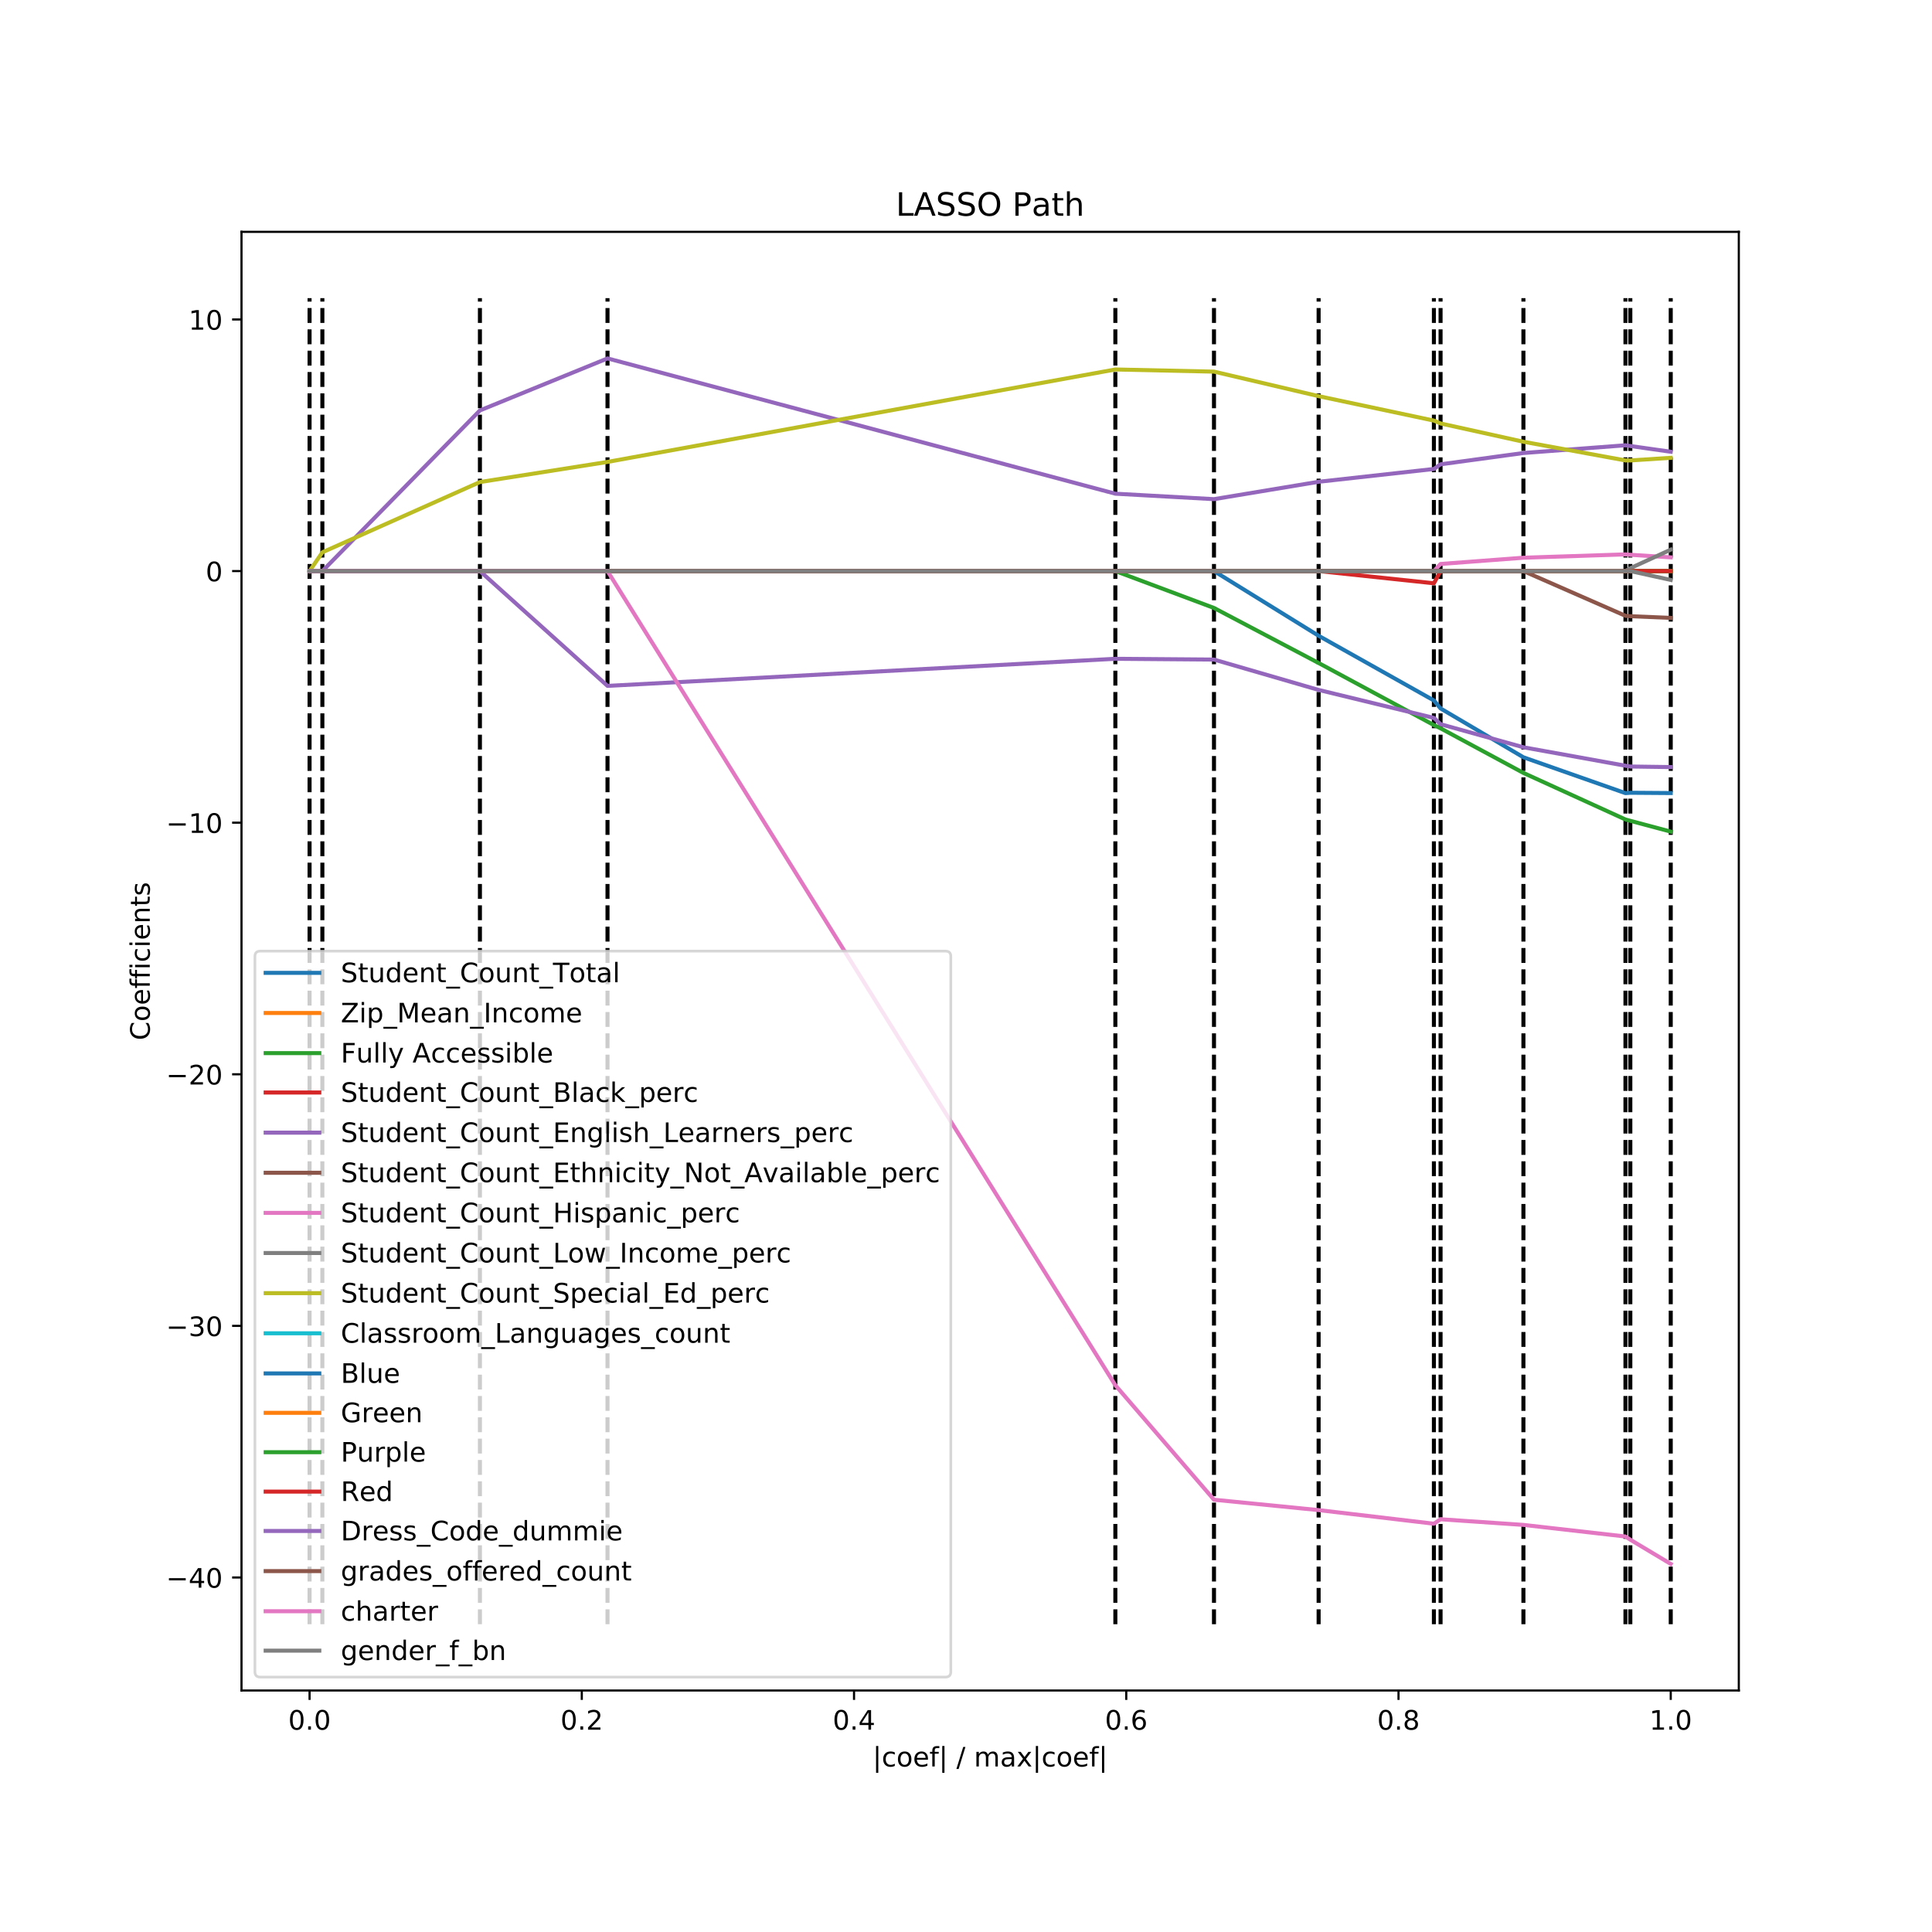 <?xml version="1.0" encoding="utf-8" standalone="no"?>
<!DOCTYPE svg PUBLIC "-//W3C//DTD SVG 1.1//EN"
  "http://www.w3.org/Graphics/SVG/1.1/DTD/svg11.dtd">
<!-- Created with matplotlib (https://matplotlib.org/) -->
<svg height="720pt" version="1.1" viewBox="0 0 720 720" width="720pt" xmlns="http://www.w3.org/2000/svg" xmlns:xlink="http://www.w3.org/1999/xlink">
 <defs>
  <style type="text/css">
*{stroke-linecap:butt;stroke-linejoin:round;}
  </style>
 </defs>
 <g id="figure_1">
  <g id="patch_1">
   <path d="M 0 720 
L 720 720 
L 720 0 
L 0 0 
z
" style="fill:#ffffff;"/>
  </g>
  <g id="axes_1">
   <g id="patch_2">
    <path d="M 90 630 
L 648 630 
L 648 86.4 
L 90 86.4 
z
" style="fill:#ffffff;"/>
   </g>
   <g id="matplotlib.axis_1">
    <g id="xtick_1">
     <g id="line2d_1">
      <defs>
       <path d="M 0 0 
L 0 3.5 
" id="m1f2543ff23" style="stroke:#000000;stroke-width:0.8;"/>
      </defs>
      <g>
       <use style="stroke:#000000;stroke-width:0.8;" x="115.364" xlink:href="#m1f2543ff23" y="630"/>
      </g>
     </g>
     <g id="text_1">
      <!-- 0.0 -->
      <defs>
       <path d="M 31.781 66.406 
Q 24.172 66.406 20.328 58.906 
Q 16.5 51.422 16.5 36.375 
Q 16.5 21.391 20.328 13.891 
Q 24.172 6.391 31.781 6.391 
Q 39.453 6.391 43.281 13.891 
Q 47.125 21.391 47.125 36.375 
Q 47.125 51.422 43.281 58.906 
Q 39.453 66.406 31.781 66.406 
z
M 31.781 74.219 
Q 44.047 74.219 50.516 64.516 
Q 56.984 54.828 56.984 36.375 
Q 56.984 17.969 50.516 8.266 
Q 44.047 -1.422 31.781 -1.422 
Q 19.531 -1.422 13.062 8.266 
Q 6.594 17.969 6.594 36.375 
Q 6.594 54.828 13.062 64.516 
Q 19.531 74.219 31.781 74.219 
z
" id="DejaVuSans-48"/>
       <path d="M 10.688 12.406 
L 21 12.406 
L 21 0 
L 10.688 0 
z
" id="DejaVuSans-46"/>
      </defs>
      <g transform="translate(107.412 644.598)scale(0.1 -0.1)">
       <use xlink:href="#DejaVuSans-48"/>
       <use x="63.623" xlink:href="#DejaVuSans-46"/>
       <use x="95.41" xlink:href="#DejaVuSans-48"/>
      </g>
     </g>
    </g>
    <g id="xtick_2">
     <g id="line2d_2">
      <g>
       <use style="stroke:#000000;stroke-width:0.8;" x="216.818" xlink:href="#m1f2543ff23" y="630"/>
      </g>
     </g>
     <g id="text_2">
      <!-- 0.2 -->
      <defs>
       <path d="M 19.188 8.297 
L 53.609 8.297 
L 53.609 0 
L 7.328 0 
L 7.328 8.297 
Q 12.938 14.109 22.625 23.891 
Q 32.328 33.688 34.812 36.531 
Q 39.547 41.844 41.422 45.531 
Q 43.312 49.219 43.312 52.781 
Q 43.312 58.594 39.234 62.25 
Q 35.156 65.922 28.609 65.922 
Q 23.969 65.922 18.812 64.312 
Q 13.672 62.703 7.812 59.422 
L 7.812 69.391 
Q 13.766 71.781 18.938 73 
Q 24.125 74.219 28.422 74.219 
Q 39.75 74.219 46.484 68.547 
Q 53.219 62.891 53.219 53.422 
Q 53.219 48.922 51.531 44.891 
Q 49.859 40.875 45.406 35.406 
Q 44.188 33.984 37.641 27.219 
Q 31.109 20.453 19.188 8.297 
z
" id="DejaVuSans-50"/>
      </defs>
      <g transform="translate(208.867 644.598)scale(0.1 -0.1)">
       <use xlink:href="#DejaVuSans-48"/>
       <use x="63.623" xlink:href="#DejaVuSans-46"/>
       <use x="95.41" xlink:href="#DejaVuSans-50"/>
      </g>
     </g>
    </g>
    <g id="xtick_3">
     <g id="line2d_3">
      <g>
       <use style="stroke:#000000;stroke-width:0.8;" x="318.273" xlink:href="#m1f2543ff23" y="630"/>
      </g>
     </g>
     <g id="text_3">
      <!-- 0.4 -->
      <defs>
       <path d="M 37.797 64.312 
L 12.891 25.391 
L 37.797 25.391 
z
M 35.203 72.906 
L 47.609 72.906 
L 47.609 25.391 
L 58.016 25.391 
L 58.016 17.188 
L 47.609 17.188 
L 47.609 0 
L 37.797 0 
L 37.797 17.188 
L 4.891 17.188 
L 4.891 26.703 
z
" id="DejaVuSans-52"/>
      </defs>
      <g transform="translate(310.321 644.598)scale(0.1 -0.1)">
       <use xlink:href="#DejaVuSans-48"/>
       <use x="63.623" xlink:href="#DejaVuSans-46"/>
       <use x="95.41" xlink:href="#DejaVuSans-52"/>
      </g>
     </g>
    </g>
    <g id="xtick_4">
     <g id="line2d_4">
      <g>
       <use style="stroke:#000000;stroke-width:0.8;" x="419.727" xlink:href="#m1f2543ff23" y="630"/>
      </g>
     </g>
     <g id="text_4">
      <!-- 0.6 -->
      <defs>
       <path d="M 33.016 40.375 
Q 26.375 40.375 22.484 35.828 
Q 18.609 31.297 18.609 23.391 
Q 18.609 15.531 22.484 10.953 
Q 26.375 6.391 33.016 6.391 
Q 39.656 6.391 43.531 10.953 
Q 47.406 15.531 47.406 23.391 
Q 47.406 31.297 43.531 35.828 
Q 39.656 40.375 33.016 40.375 
z
M 52.594 71.297 
L 52.594 62.312 
Q 48.875 64.062 45.094 64.984 
Q 41.312 65.922 37.594 65.922 
Q 27.828 65.922 22.672 59.328 
Q 17.531 52.734 16.797 39.406 
Q 19.672 43.656 24.016 45.922 
Q 28.375 48.188 33.594 48.188 
Q 44.578 48.188 50.953 41.516 
Q 57.328 34.859 57.328 23.391 
Q 57.328 12.156 50.688 5.359 
Q 44.047 -1.422 33.016 -1.422 
Q 20.359 -1.422 13.672 8.266 
Q 6.984 17.969 6.984 36.375 
Q 6.984 53.656 15.188 63.938 
Q 23.391 74.219 37.203 74.219 
Q 40.922 74.219 44.703 73.484 
Q 48.484 72.75 52.594 71.297 
z
" id="DejaVuSans-54"/>
      </defs>
      <g transform="translate(411.776 644.598)scale(0.1 -0.1)">
       <use xlink:href="#DejaVuSans-48"/>
       <use x="63.623" xlink:href="#DejaVuSans-46"/>
       <use x="95.41" xlink:href="#DejaVuSans-54"/>
      </g>
     </g>
    </g>
    <g id="xtick_5">
     <g id="line2d_5">
      <g>
       <use style="stroke:#000000;stroke-width:0.8;" x="521.182" xlink:href="#m1f2543ff23" y="630"/>
      </g>
     </g>
     <g id="text_5">
      <!-- 0.8 -->
      <defs>
       <path d="M 31.781 34.625 
Q 24.75 34.625 20.719 30.859 
Q 16.703 27.094 16.703 20.516 
Q 16.703 13.922 20.719 10.156 
Q 24.75 6.391 31.781 6.391 
Q 38.812 6.391 42.859 10.172 
Q 46.922 13.969 46.922 20.516 
Q 46.922 27.094 42.891 30.859 
Q 38.875 34.625 31.781 34.625 
z
M 21.922 38.812 
Q 15.578 40.375 12.031 44.719 
Q 8.5 49.078 8.5 55.328 
Q 8.5 64.062 14.719 69.141 
Q 20.953 74.219 31.781 74.219 
Q 42.672 74.219 48.875 69.141 
Q 55.078 64.062 55.078 55.328 
Q 55.078 49.078 51.531 44.719 
Q 48 40.375 41.703 38.812 
Q 48.828 37.156 52.797 32.312 
Q 56.781 27.484 56.781 20.516 
Q 56.781 9.906 50.312 4.234 
Q 43.844 -1.422 31.781 -1.422 
Q 19.734 -1.422 13.25 4.234 
Q 6.781 9.906 6.781 20.516 
Q 6.781 27.484 10.781 32.312 
Q 14.797 37.156 21.922 38.812 
z
M 18.312 54.391 
Q 18.312 48.734 21.844 45.562 
Q 25.391 42.391 31.781 42.391 
Q 38.141 42.391 41.719 45.562 
Q 45.312 48.734 45.312 54.391 
Q 45.312 60.062 41.719 63.234 
Q 38.141 66.406 31.781 66.406 
Q 25.391 66.406 21.844 63.234 
Q 18.312 60.062 18.312 54.391 
z
" id="DejaVuSans-56"/>
      </defs>
      <g transform="translate(513.23 644.598)scale(0.1 -0.1)">
       <use xlink:href="#DejaVuSans-48"/>
       <use x="63.623" xlink:href="#DejaVuSans-46"/>
       <use x="95.41" xlink:href="#DejaVuSans-56"/>
      </g>
     </g>
    </g>
    <g id="xtick_6">
     <g id="line2d_6">
      <g>
       <use style="stroke:#000000;stroke-width:0.8;" x="622.636" xlink:href="#m1f2543ff23" y="630"/>
      </g>
     </g>
     <g id="text_6">
      <!-- 1.0 -->
      <defs>
       <path d="M 12.406 8.297 
L 28.516 8.297 
L 28.516 63.922 
L 10.984 60.406 
L 10.984 69.391 
L 28.422 72.906 
L 38.281 72.906 
L 38.281 8.297 
L 54.391 8.297 
L 54.391 0 
L 12.406 0 
z
" id="DejaVuSans-49"/>
      </defs>
      <g transform="translate(614.685 644.598)scale(0.1 -0.1)">
       <use xlink:href="#DejaVuSans-49"/>
       <use x="63.623" xlink:href="#DejaVuSans-46"/>
       <use x="95.41" xlink:href="#DejaVuSans-48"/>
      </g>
     </g>
    </g>
    <g id="text_7">
     <!-- |coef| / max|coef| -->
     <defs>
      <path d="M 21 76.422 
L 21 -23.578 
L 12.703 -23.578 
L 12.703 76.422 
z
" id="DejaVuSans-124"/>
      <path d="M 48.781 52.594 
L 48.781 44.188 
Q 44.969 46.297 41.141 47.344 
Q 37.312 48.391 33.406 48.391 
Q 24.656 48.391 19.812 42.844 
Q 14.984 37.312 14.984 27.297 
Q 14.984 17.281 19.812 11.734 
Q 24.656 6.203 33.406 6.203 
Q 37.312 6.203 41.141 7.25 
Q 44.969 8.297 48.781 10.406 
L 48.781 2.094 
Q 45.016 0.344 40.984 -0.531 
Q 36.969 -1.422 32.422 -1.422 
Q 20.062 -1.422 12.781 6.344 
Q 5.516 14.109 5.516 27.297 
Q 5.516 40.672 12.859 48.328 
Q 20.219 56 33.016 56 
Q 37.156 56 41.109 55.141 
Q 45.062 54.297 48.781 52.594 
z
" id="DejaVuSans-99"/>
      <path d="M 30.609 48.391 
Q 23.391 48.391 19.188 42.75 
Q 14.984 37.109 14.984 27.297 
Q 14.984 17.484 19.156 11.844 
Q 23.344 6.203 30.609 6.203 
Q 37.797 6.203 41.984 11.859 
Q 46.188 17.531 46.188 27.297 
Q 46.188 37.016 41.984 42.703 
Q 37.797 48.391 30.609 48.391 
z
M 30.609 56 
Q 42.328 56 49.016 48.375 
Q 55.719 40.766 55.719 27.297 
Q 55.719 13.875 49.016 6.219 
Q 42.328 -1.422 30.609 -1.422 
Q 18.844 -1.422 12.172 6.219 
Q 5.516 13.875 5.516 27.297 
Q 5.516 40.766 12.172 48.375 
Q 18.844 56 30.609 56 
z
" id="DejaVuSans-111"/>
      <path d="M 56.203 29.594 
L 56.203 25.203 
L 14.891 25.203 
Q 15.484 15.922 20.484 11.062 
Q 25.484 6.203 34.422 6.203 
Q 39.594 6.203 44.453 7.469 
Q 49.312 8.734 54.109 11.281 
L 54.109 2.781 
Q 49.266 0.734 44.188 -0.344 
Q 39.109 -1.422 33.891 -1.422 
Q 20.797 -1.422 13.156 6.188 
Q 5.516 13.812 5.516 26.812 
Q 5.516 40.234 12.766 48.109 
Q 20.016 56 32.328 56 
Q 43.359 56 49.781 48.891 
Q 56.203 41.797 56.203 29.594 
z
M 47.219 32.234 
Q 47.125 39.594 43.094 43.984 
Q 39.062 48.391 32.422 48.391 
Q 24.906 48.391 20.391 44.141 
Q 15.875 39.891 15.188 32.172 
z
" id="DejaVuSans-101"/>
      <path d="M 37.109 75.984 
L 37.109 68.5 
L 28.516 68.5 
Q 23.688 68.5 21.797 66.547 
Q 19.922 64.594 19.922 59.516 
L 19.922 54.688 
L 34.719 54.688 
L 34.719 47.703 
L 19.922 47.703 
L 19.922 0 
L 10.891 0 
L 10.891 47.703 
L 2.297 47.703 
L 2.297 54.688 
L 10.891 54.688 
L 10.891 58.5 
Q 10.891 67.625 15.141 71.797 
Q 19.391 75.984 28.609 75.984 
z
" id="DejaVuSans-102"/>
      <path id="DejaVuSans-32"/>
      <path d="M 25.391 72.906 
L 33.688 72.906 
L 8.297 -9.281 
L 0 -9.281 
z
" id="DejaVuSans-47"/>
      <path d="M 52 44.188 
Q 55.375 50.25 60.062 53.125 
Q 64.75 56 71.094 56 
Q 79.641 56 84.281 50.016 
Q 88.922 44.047 88.922 33.016 
L 88.922 0 
L 79.891 0 
L 79.891 32.719 
Q 79.891 40.578 77.094 44.375 
Q 74.312 48.188 68.609 48.188 
Q 61.625 48.188 57.562 43.547 
Q 53.516 38.922 53.516 30.906 
L 53.516 0 
L 44.484 0 
L 44.484 32.719 
Q 44.484 40.625 41.703 44.406 
Q 38.922 48.188 33.109 48.188 
Q 26.219 48.188 22.156 43.531 
Q 18.109 38.875 18.109 30.906 
L 18.109 0 
L 9.078 0 
L 9.078 54.688 
L 18.109 54.688 
L 18.109 46.188 
Q 21.188 51.219 25.484 53.609 
Q 29.781 56 35.688 56 
Q 41.656 56 45.828 52.969 
Q 50 49.953 52 44.188 
z
" id="DejaVuSans-109"/>
      <path d="M 34.281 27.484 
Q 23.391 27.484 19.188 25 
Q 14.984 22.516 14.984 16.5 
Q 14.984 11.719 18.141 8.906 
Q 21.297 6.109 26.703 6.109 
Q 34.188 6.109 38.703 11.406 
Q 43.219 16.703 43.219 25.484 
L 43.219 27.484 
z
M 52.203 31.203 
L 52.203 0 
L 43.219 0 
L 43.219 8.297 
Q 40.141 3.328 35.547 0.953 
Q 30.953 -1.422 24.312 -1.422 
Q 15.922 -1.422 10.953 3.297 
Q 6 8.016 6 15.922 
Q 6 25.141 12.172 29.828 
Q 18.359 34.516 30.609 34.516 
L 43.219 34.516 
L 43.219 35.406 
Q 43.219 41.609 39.141 45 
Q 35.062 48.391 27.688 48.391 
Q 23 48.391 18.547 47.266 
Q 14.109 46.141 10.016 43.891 
L 10.016 52.203 
Q 14.938 54.109 19.578 55.047 
Q 24.219 56 28.609 56 
Q 40.484 56 46.344 49.844 
Q 52.203 43.703 52.203 31.203 
z
" id="DejaVuSans-97"/>
      <path d="M 54.891 54.688 
L 35.109 28.078 
L 55.906 0 
L 45.312 0 
L 29.391 21.484 
L 13.484 0 
L 2.875 0 
L 24.125 28.609 
L 4.688 54.688 
L 15.281 54.688 
L 29.781 35.203 
L 44.281 54.688 
z
" id="DejaVuSans-120"/>
     </defs>
     <g transform="translate(325.216 658.32)scale(0.1 -0.1)">
      <use xlink:href="#DejaVuSans-124"/>
      <use x="33.691" xlink:href="#DejaVuSans-99"/>
      <use x="88.672" xlink:href="#DejaVuSans-111"/>
      <use x="149.854" xlink:href="#DejaVuSans-101"/>
      <use x="211.377" xlink:href="#DejaVuSans-102"/>
      <use x="246.582" xlink:href="#DejaVuSans-124"/>
      <use x="280.273" xlink:href="#DejaVuSans-32"/>
      <use x="312.061" xlink:href="#DejaVuSans-47"/>
      <use x="345.752" xlink:href="#DejaVuSans-32"/>
      <use x="377.539" xlink:href="#DejaVuSans-109"/>
      <use x="474.951" xlink:href="#DejaVuSans-97"/>
      <use x="536.23" xlink:href="#DejaVuSans-120"/>
      <use x="595.41" xlink:href="#DejaVuSans-124"/>
      <use x="629.102" xlink:href="#DejaVuSans-99"/>
      <use x="684.082" xlink:href="#DejaVuSans-111"/>
      <use x="745.264" xlink:href="#DejaVuSans-101"/>
      <use x="806.787" xlink:href="#DejaVuSans-102"/>
      <use x="841.992" xlink:href="#DejaVuSans-124"/>
     </g>
    </g>
   </g>
   <g id="matplotlib.axis_2">
    <g id="ytick_1">
     <g id="line2d_7">
      <defs>
       <path d="M 0 0 
L -3.5 0 
" id="m68e8074991" style="stroke:#000000;stroke-width:0.8;"/>
      </defs>
      <g>
       <use style="stroke:#000000;stroke-width:0.8;" x="90" xlink:href="#m68e8074991" y="587.883"/>
      </g>
     </g>
     <g id="text_8">
      <!-- −40 -->
      <defs>
       <path d="M 10.594 35.5 
L 73.188 35.5 
L 73.188 27.203 
L 10.594 27.203 
z
" id="DejaVuSans-8722"/>
      </defs>
      <g transform="translate(61.895 591.683)scale(0.1 -0.1)">
       <use xlink:href="#DejaVuSans-8722"/>
       <use x="83.789" xlink:href="#DejaVuSans-52"/>
       <use x="147.412" xlink:href="#DejaVuSans-48"/>
      </g>
     </g>
    </g>
    <g id="ytick_2">
     <g id="line2d_8">
      <g>
       <use style="stroke:#000000;stroke-width:0.8;" x="90" xlink:href="#m68e8074991" y="494.118"/>
      </g>
     </g>
     <g id="text_9">
      <!-- −30 -->
      <defs>
       <path d="M 40.578 39.312 
Q 47.656 37.797 51.625 33 
Q 55.609 28.219 55.609 21.188 
Q 55.609 10.406 48.188 4.484 
Q 40.766 -1.422 27.094 -1.422 
Q 22.516 -1.422 17.656 -0.516 
Q 12.797 0.391 7.625 2.203 
L 7.625 11.719 
Q 11.719 9.328 16.594 8.109 
Q 21.484 6.891 26.812 6.891 
Q 36.078 6.891 40.938 10.547 
Q 45.797 14.203 45.797 21.188 
Q 45.797 27.641 41.281 31.266 
Q 36.766 34.906 28.719 34.906 
L 20.219 34.906 
L 20.219 43.016 
L 29.109 43.016 
Q 36.375 43.016 40.234 45.922 
Q 44.094 48.828 44.094 54.297 
Q 44.094 59.906 40.109 62.906 
Q 36.141 65.922 28.719 65.922 
Q 24.656 65.922 20.016 65.031 
Q 15.375 64.156 9.812 62.312 
L 9.812 71.094 
Q 15.438 72.656 20.344 73.438 
Q 25.25 74.219 29.594 74.219 
Q 40.828 74.219 47.359 69.109 
Q 53.906 64.016 53.906 55.328 
Q 53.906 49.266 50.438 45.094 
Q 46.969 40.922 40.578 39.312 
z
" id="DejaVuSans-51"/>
      </defs>
      <g transform="translate(61.895 497.917)scale(0.1 -0.1)">
       <use xlink:href="#DejaVuSans-8722"/>
       <use x="83.789" xlink:href="#DejaVuSans-51"/>
       <use x="147.412" xlink:href="#DejaVuSans-48"/>
      </g>
     </g>
    </g>
    <g id="ytick_3">
     <g id="line2d_9">
      <g>
       <use style="stroke:#000000;stroke-width:0.8;" x="90" xlink:href="#m68e8074991" y="400.353"/>
      </g>
     </g>
     <g id="text_10">
      <!-- −20 -->
      <g transform="translate(61.895 404.152)scale(0.1 -0.1)">
       <use xlink:href="#DejaVuSans-8722"/>
       <use x="83.789" xlink:href="#DejaVuSans-50"/>
       <use x="147.412" xlink:href="#DejaVuSans-48"/>
      </g>
     </g>
    </g>
    <g id="ytick_4">
     <g id="line2d_10">
      <g>
       <use style="stroke:#000000;stroke-width:0.8;" x="90" xlink:href="#m68e8074991" y="306.587"/>
      </g>
     </g>
     <g id="text_11">
      <!-- −10 -->
      <g transform="translate(61.895 310.387)scale(0.1 -0.1)">
       <use xlink:href="#DejaVuSans-8722"/>
       <use x="83.789" xlink:href="#DejaVuSans-49"/>
       <use x="147.412" xlink:href="#DejaVuSans-48"/>
      </g>
     </g>
    </g>
    <g id="ytick_5">
     <g id="line2d_11">
      <g>
       <use style="stroke:#000000;stroke-width:0.8;" x="90" xlink:href="#m68e8074991" y="212.822"/>
      </g>
     </g>
     <g id="text_12">
      <!-- 0 -->
      <g transform="translate(76.638 216.621)scale(0.1 -0.1)">
       <use xlink:href="#DejaVuSans-48"/>
      </g>
     </g>
    </g>
    <g id="ytick_6">
     <g id="line2d_12">
      <g>
       <use style="stroke:#000000;stroke-width:0.8;" x="90" xlink:href="#m68e8074991" y="119.057"/>
      </g>
     </g>
     <g id="text_13">
      <!-- 10 -->
      <g transform="translate(70.275 122.856)scale(0.1 -0.1)">
       <use xlink:href="#DejaVuSans-49"/>
       <use x="63.623" xlink:href="#DejaVuSans-48"/>
      </g>
     </g>
    </g>
    <g id="text_14">
     <!-- Coefficients -->
     <defs>
      <path d="M 64.406 67.281 
L 64.406 56.891 
Q 59.422 61.531 53.781 63.812 
Q 48.141 66.109 41.797 66.109 
Q 29.297 66.109 22.656 58.469 
Q 16.016 50.828 16.016 36.375 
Q 16.016 21.969 22.656 14.328 
Q 29.297 6.688 41.797 6.688 
Q 48.141 6.688 53.781 8.984 
Q 59.422 11.281 64.406 15.922 
L 64.406 5.609 
Q 59.234 2.094 53.438 0.328 
Q 47.656 -1.422 41.219 -1.422 
Q 24.656 -1.422 15.125 8.703 
Q 5.609 18.844 5.609 36.375 
Q 5.609 53.953 15.125 64.078 
Q 24.656 74.219 41.219 74.219 
Q 47.75 74.219 53.531 72.484 
Q 59.328 70.75 64.406 67.281 
z
" id="DejaVuSans-67"/>
      <path d="M 9.422 54.688 
L 18.406 54.688 
L 18.406 0 
L 9.422 0 
z
M 9.422 75.984 
L 18.406 75.984 
L 18.406 64.594 
L 9.422 64.594 
z
" id="DejaVuSans-105"/>
      <path d="M 54.891 33.016 
L 54.891 0 
L 45.906 0 
L 45.906 32.719 
Q 45.906 40.484 42.875 44.328 
Q 39.844 48.188 33.797 48.188 
Q 26.516 48.188 22.312 43.547 
Q 18.109 38.922 18.109 30.906 
L 18.109 0 
L 9.078 0 
L 9.078 54.688 
L 18.109 54.688 
L 18.109 46.188 
Q 21.344 51.125 25.703 53.562 
Q 30.078 56 35.797 56 
Q 45.219 56 50.047 50.172 
Q 54.891 44.344 54.891 33.016 
z
" id="DejaVuSans-110"/>
      <path d="M 18.312 70.219 
L 18.312 54.688 
L 36.812 54.688 
L 36.812 47.703 
L 18.312 47.703 
L 18.312 18.016 
Q 18.312 11.328 20.141 9.422 
Q 21.969 7.516 27.594 7.516 
L 36.812 7.516 
L 36.812 0 
L 27.594 0 
Q 17.188 0 13.234 3.875 
Q 9.281 7.766 9.281 18.016 
L 9.281 47.703 
L 2.688 47.703 
L 2.688 54.688 
L 9.281 54.688 
L 9.281 70.219 
z
" id="DejaVuSans-116"/>
      <path d="M 44.281 53.078 
L 44.281 44.578 
Q 40.484 46.531 36.375 47.5 
Q 32.281 48.484 27.875 48.484 
Q 21.188 48.484 17.844 46.438 
Q 14.5 44.391 14.5 40.281 
Q 14.5 37.156 16.891 35.375 
Q 19.281 33.594 26.516 31.984 
L 29.594 31.297 
Q 39.156 29.25 43.188 25.516 
Q 47.219 21.781 47.219 15.094 
Q 47.219 7.469 41.188 3.016 
Q 35.156 -1.422 24.609 -1.422 
Q 20.219 -1.422 15.453 -0.562 
Q 10.688 0.297 5.422 2 
L 5.422 11.281 
Q 10.406 8.688 15.234 7.391 
Q 20.062 6.109 24.812 6.109 
Q 31.156 6.109 34.562 8.281 
Q 37.984 10.453 37.984 14.406 
Q 37.984 18.062 35.516 20.016 
Q 33.062 21.969 24.703 23.781 
L 21.578 24.516 
Q 13.234 26.266 9.516 29.906 
Q 5.812 33.547 5.812 39.891 
Q 5.812 47.609 11.281 51.797 
Q 16.75 56 26.812 56 
Q 31.781 56 36.172 55.266 
Q 40.578 54.547 44.281 53.078 
z
" id="DejaVuSans-115"/>
     </defs>
     <g transform="translate(55.816 387.685)rotate(-90)scale(0.1 -0.1)">
      <use xlink:href="#DejaVuSans-67"/>
      <use x="69.824" xlink:href="#DejaVuSans-111"/>
      <use x="131.006" xlink:href="#DejaVuSans-101"/>
      <use x="192.529" xlink:href="#DejaVuSans-102"/>
      <use x="227.734" xlink:href="#DejaVuSans-102"/>
      <use x="262.939" xlink:href="#DejaVuSans-105"/>
      <use x="290.723" xlink:href="#DejaVuSans-99"/>
      <use x="345.703" xlink:href="#DejaVuSans-105"/>
      <use x="373.486" xlink:href="#DejaVuSans-101"/>
      <use x="435.01" xlink:href="#DejaVuSans-110"/>
      <use x="498.389" xlink:href="#DejaVuSans-116"/>
      <use x="537.598" xlink:href="#DejaVuSans-115"/>
     </g>
    </g>
   </g>
   <g id="LineCollection_1">
    <path clip-path="url(#pf7b7c8beb2)" d="M 115.364 605.291 
L 115.364 111.109 
" style="fill:none;stroke:#000000;stroke-dasharray:5.55,2.4;stroke-dashoffset:0;stroke-width:1.5;"/>
    <path clip-path="url(#pf7b7c8beb2)" d="M 120.137 605.291 
L 120.137 111.109 
" style="fill:none;stroke:#000000;stroke-dasharray:5.55,2.4;stroke-dashoffset:0;stroke-width:1.5;"/>
    <path clip-path="url(#pf7b7c8beb2)" d="M 178.853 605.291 
L 178.853 111.109 
" style="fill:none;stroke:#000000;stroke-dasharray:5.55,2.4;stroke-dashoffset:0;stroke-width:1.5;"/>
    <path clip-path="url(#pf7b7c8beb2)" d="M 226.401 605.291 
L 226.401 111.109 
" style="fill:none;stroke:#000000;stroke-dasharray:5.55,2.4;stroke-dashoffset:0;stroke-width:1.5;"/>
    <path clip-path="url(#pf7b7c8beb2)" d="M 415.661 605.291 
L 415.661 111.109 
" style="fill:none;stroke:#000000;stroke-dasharray:5.55,2.4;stroke-dashoffset:0;stroke-width:1.5;"/>
    <path clip-path="url(#pf7b7c8beb2)" d="M 452.415 605.291 
L 452.415 111.109 
" style="fill:none;stroke:#000000;stroke-dasharray:5.55,2.4;stroke-dashoffset:0;stroke-width:1.5;"/>
    <path clip-path="url(#pf7b7c8beb2)" d="M 491.412 605.291 
L 491.412 111.109 
" style="fill:none;stroke:#000000;stroke-dasharray:5.55,2.4;stroke-dashoffset:0;stroke-width:1.5;"/>
    <path clip-path="url(#pf7b7c8beb2)" d="M 534.373 605.291 
L 534.373 111.109 
" style="fill:none;stroke:#000000;stroke-dasharray:5.55,2.4;stroke-dashoffset:0;stroke-width:1.5;"/>
    <path clip-path="url(#pf7b7c8beb2)" d="M 536.856 605.291 
L 536.856 111.109 
" style="fill:none;stroke:#000000;stroke-dasharray:5.55,2.4;stroke-dashoffset:0;stroke-width:1.5;"/>
    <path clip-path="url(#pf7b7c8beb2)" d="M 567.732 605.291 
L 567.732 111.109 
" style="fill:none;stroke:#000000;stroke-dasharray:5.55,2.4;stroke-dashoffset:0;stroke-width:1.5;"/>
    <path clip-path="url(#pf7b7c8beb2)" d="M 605.76 605.291 
L 605.76 111.109 
" style="fill:none;stroke:#000000;stroke-dasharray:5.55,2.4;stroke-dashoffset:0;stroke-width:1.5;"/>
    <path clip-path="url(#pf7b7c8beb2)" d="M 607.572 605.291 
L 607.572 111.109 
" style="fill:none;stroke:#000000;stroke-dasharray:5.55,2.4;stroke-dashoffset:0;stroke-width:1.5;"/>
    <path clip-path="url(#pf7b7c8beb2)" d="M 622.636 605.291 
L 622.636 111.109 
" style="fill:none;stroke:#000000;stroke-dasharray:5.55,2.4;stroke-dashoffset:0;stroke-width:1.5;"/>
   </g>
   <g id="line2d_13">
    <path clip-path="url(#pf7b7c8beb2)" d="M 115.364 212.822 
L 120.137 212.822 
L 178.853 212.822 
L 226.401 212.822 
L 415.661 212.822 
L 452.415 212.822 
L 491.412 212.822 
L 534.373 212.822 
L 536.856 212.822 
L 567.732 212.822 
L 605.76 212.822 
L 607.572 212.822 
L 622.636 212.822 
" style="fill:none;stroke:#1f77b4;stroke-linecap:square;stroke-width:1.5;"/>
   </g>
   <g id="line2d_14">
    <path clip-path="url(#pf7b7c8beb2)" d="M 115.364 212.822 
L 120.137 212.822 
L 178.853 212.822 
L 226.401 212.822 
L 415.661 212.822 
L 452.415 212.822 
L 491.412 212.822 
L 534.373 212.822 
L 536.856 212.822 
L 567.732 212.822 
L 605.76 212.822 
L 607.572 212.822 
L 622.636 212.822 
" style="fill:none;stroke:#ff7f0e;stroke-linecap:square;stroke-width:1.5;"/>
   </g>
   <g id="line2d_15">
    <path clip-path="url(#pf7b7c8beb2)" d="M 115.364 212.822 
L 120.137 212.822 
L 178.853 212.822 
L 226.401 212.822 
L 415.661 212.822 
L 452.415 226.572 
L 491.412 247.088 
L 534.373 270.223 
L 536.856 271.428 
L 567.732 288.052 
L 605.76 305.398 
L 607.572 305.895 
L 622.636 309.921 
" style="fill:none;stroke:#2ca02c;stroke-linecap:square;stroke-width:1.5;"/>
   </g>
   <g id="line2d_16">
    <path clip-path="url(#pf7b7c8beb2)" d="M 115.364 212.822 
L 120.137 212.822 
L 178.853 212.822 
L 226.401 212.822 
L 415.661 212.822 
L 452.415 212.822 
L 491.412 212.822 
L 534.373 217.371 
L 536.856 212.822 
L 567.732 212.822 
L 605.76 212.822 
L 607.572 212.822 
L 622.636 212.822 
" style="fill:none;stroke:#d62728;stroke-linecap:square;stroke-width:1.5;"/>
   </g>
   <g id="line2d_17">
    <path clip-path="url(#pf7b7c8beb2)" d="M 115.364 212.822 
L 120.137 212.822 
L 178.853 152.958 
L 226.401 133.572 
L 415.661 183.985 
L 452.415 186.022 
L 491.412 179.543 
L 534.373 174.773 
L 536.856 173.035 
L 567.732 168.822 
L 605.76 165.944 
L 607.572 166.215 
L 622.636 168.352 
" style="fill:none;stroke:#9467bd;stroke-linecap:square;stroke-width:1.5;"/>
   </g>
   <g id="line2d_18">
    <path clip-path="url(#pf7b7c8beb2)" d="M 115.364 212.822 
L 120.137 212.822 
L 178.853 212.822 
L 226.401 212.822 
L 415.661 212.822 
L 452.415 212.822 
L 491.412 212.822 
L 534.373 212.822 
L 536.856 212.822 
L 567.732 212.822 
L 605.76 212.822 
L 607.572 212.822 
L 622.636 212.822 
" style="fill:none;stroke:#8c564b;stroke-linecap:square;stroke-width:1.5;"/>
   </g>
   <g id="line2d_19">
    <path clip-path="url(#pf7b7c8beb2)" d="M 115.364 212.822 
L 120.137 212.822 
L 178.853 212.822 
L 226.401 212.822 
L 415.661 212.822 
L 452.415 212.822 
L 491.412 212.822 
L 534.373 212.822 
L 536.856 210.176 
L 567.732 207.846 
L 605.76 206.603 
L 607.572 206.745 
L 622.636 207.715 
" style="fill:none;stroke:#e377c2;stroke-linecap:square;stroke-width:1.5;"/>
   </g>
   <g id="line2d_20">
    <path clip-path="url(#pf7b7c8beb2)" d="M 115.364 212.822 
L 120.137 212.822 
L 178.853 212.822 
L 226.401 212.822 
L 415.661 212.822 
L 452.415 212.822 
L 491.412 212.822 
L 534.373 212.822 
L 536.856 212.822 
L 567.732 212.822 
L 605.76 212.822 
L 607.572 211.75 
L 622.636 204.843 
" style="fill:none;stroke:#7f7f7f;stroke-linecap:square;stroke-width:1.5;"/>
   </g>
   <g id="line2d_21">
    <path clip-path="url(#pf7b7c8beb2)" d="M 115.364 212.822 
L 120.137 205.827 
L 178.853 179.645 
L 226.401 172.144 
L 415.661 137.693 
L 452.415 138.497 
L 491.412 147.638 
L 534.373 156.752 
L 536.856 157.813 
L 567.732 164.631 
L 605.76 171.592 
L 607.572 171.592 
L 622.636 170.618 
" style="fill:none;stroke:#bcbd22;stroke-linecap:square;stroke-width:1.5;"/>
   </g>
   <g id="line2d_22">
    <path clip-path="url(#pf7b7c8beb2)" d="M 115.364 212.822 
L 120.137 212.822 
L 178.853 212.822 
L 226.401 212.822 
L 415.661 212.822 
L 452.415 212.822 
L 491.412 212.822 
L 534.373 212.822 
L 536.856 212.822 
L 567.732 212.822 
L 605.76 212.822 
L 607.572 212.822 
L 622.636 212.822 
" style="fill:none;stroke:#17becf;stroke-linecap:square;stroke-width:1.5;"/>
   </g>
   <g id="line2d_23">
    <path clip-path="url(#pf7b7c8beb2)" d="M 115.364 212.822 
L 120.137 212.822 
L 178.853 212.822 
L 226.401 212.822 
L 415.661 212.822 
L 452.415 212.822 
L 491.412 236.936 
L 534.373 261.05 
L 536.856 264.022 
L 567.732 282.222 
L 605.76 295.58 
L 607.572 295.44 
L 622.636 295.549 
" style="fill:none;stroke:#1f77b4;stroke-linecap:square;stroke-width:1.5;"/>
   </g>
   <g id="line2d_24">
    <path clip-path="url(#pf7b7c8beb2)" d="M 115.364 212.822 
L 120.137 212.822 
L 178.853 212.822 
L 226.401 212.822 
L 415.661 212.822 
L 452.415 212.822 
L 491.412 212.822 
L 534.373 212.822 
L 536.856 212.822 
L 567.732 212.822 
L 605.76 212.822 
L 607.572 212.822 
L 622.636 212.822 
" style="fill:none;stroke:#ff7f0e;stroke-linecap:square;stroke-width:1.5;"/>
   </g>
   <g id="line2d_25">
    <path clip-path="url(#pf7b7c8beb2)" d="M 115.364 212.822 
L 120.137 212.822 
L 178.853 212.822 
L 226.401 212.822 
L 415.661 212.822 
L 452.415 212.822 
L 491.412 212.822 
L 534.373 212.822 
L 536.856 212.822 
L 567.732 212.822 
L 605.76 212.822 
L 607.572 212.822 
L 622.636 212.822 
" style="fill:none;stroke:#2ca02c;stroke-linecap:square;stroke-width:1.5;"/>
   </g>
   <g id="line2d_26">
    <path clip-path="url(#pf7b7c8beb2)" d="M 115.364 212.822 
L 120.137 212.822 
L 178.853 212.822 
L 226.401 212.822 
L 415.661 212.822 
L 452.415 212.822 
L 491.412 212.822 
L 534.373 212.822 
L 536.856 212.822 
L 567.732 212.822 
L 605.76 212.822 
L 607.572 212.822 
L 622.636 212.822 
" style="fill:none;stroke:#d62728;stroke-linecap:square;stroke-width:1.5;"/>
   </g>
   <g id="line2d_27">
    <path clip-path="url(#pf7b7c8beb2)" d="M 115.364 212.822 
L 120.137 212.822 
L 178.853 212.822 
L 226.401 255.614 
L 415.661 245.512 
L 452.415 245.801 
L 491.412 257.114 
L 534.373 267.545 
L 536.856 269.89 
L 567.732 278.489 
L 605.76 285.362 
L 607.572 285.658 
L 622.636 285.868 
" style="fill:none;stroke:#9467bd;stroke-linecap:square;stroke-width:1.5;"/>
   </g>
   <g id="line2d_28">
    <path clip-path="url(#pf7b7c8beb2)" d="M 115.364 212.822 
L 120.137 212.822 
L 178.853 212.822 
L 226.401 212.822 
L 415.661 212.822 
L 452.415 212.822 
L 491.412 212.822 
L 534.373 212.822 
L 536.856 212.822 
L 567.732 212.822 
L 605.76 229.49 
L 607.572 229.643 
L 622.636 230.267 
" style="fill:none;stroke:#8c564b;stroke-linecap:square;stroke-width:1.5;"/>
   </g>
   <g id="line2d_29">
    <path clip-path="url(#pf7b7c8beb2)" d="M 115.364 212.822 
L 120.137 212.822 
L 178.853 212.822 
L 226.401 212.822 
L 415.661 516.241 
L 452.415 558.904 
L 491.412 562.772 
L 534.373 567.844 
L 536.856 566.185 
L 567.732 568.285 
L 605.76 572.609 
L 607.572 573.8 
L 622.636 582.828 
" style="fill:none;stroke:#e377c2;stroke-linecap:square;stroke-width:1.5;"/>
   </g>
   <g id="line2d_30">
    <path clip-path="url(#pf7b7c8beb2)" d="M 115.364 212.822 
L 120.137 212.822 
L 178.853 212.822 
L 226.401 212.822 
L 415.661 212.822 
L 452.415 212.822 
L 491.412 212.822 
L 534.373 212.822 
L 536.856 212.822 
L 567.732 212.822 
L 605.76 212.822 
L 607.572 212.822 
L 622.636 216.126 
" style="fill:none;stroke:#7f7f7f;stroke-linecap:square;stroke-width:1.5;"/>
   </g>
   <g id="patch_3">
    <path d="M 90 630 
L 90 86.4 
" style="fill:none;stroke:#000000;stroke-linecap:square;stroke-linejoin:miter;stroke-width:0.8;"/>
   </g>
   <g id="patch_4">
    <path d="M 648 630 
L 648 86.4 
" style="fill:none;stroke:#000000;stroke-linecap:square;stroke-linejoin:miter;stroke-width:0.8;"/>
   </g>
   <g id="patch_5">
    <path d="M 90 630 
L 648 630 
" style="fill:none;stroke:#000000;stroke-linecap:square;stroke-linejoin:miter;stroke-width:0.8;"/>
   </g>
   <g id="patch_6">
    <path d="M 90 86.4 
L 648 86.4 
" style="fill:none;stroke:#000000;stroke-linecap:square;stroke-linejoin:miter;stroke-width:0.8;"/>
   </g>
   <g id="text_15">
    <!-- LASSO Path -->
    <defs>
     <path d="M 9.812 72.906 
L 19.672 72.906 
L 19.672 8.297 
L 55.172 8.297 
L 55.172 0 
L 9.812 0 
z
" id="DejaVuSans-76"/>
     <path d="M 34.188 63.188 
L 20.797 26.906 
L 47.609 26.906 
z
M 28.609 72.906 
L 39.797 72.906 
L 67.578 0 
L 57.328 0 
L 50.688 18.703 
L 17.828 18.703 
L 11.188 0 
L 0.781 0 
z
" id="DejaVuSans-65"/>
     <path d="M 53.516 70.516 
L 53.516 60.891 
Q 47.906 63.578 42.922 64.891 
Q 37.938 66.219 33.297 66.219 
Q 25.25 66.219 20.875 63.094 
Q 16.5 59.969 16.5 54.203 
Q 16.5 49.359 19.406 46.891 
Q 22.312 44.438 30.422 42.922 
L 36.375 41.703 
Q 47.406 39.594 52.656 34.297 
Q 57.906 29 57.906 20.125 
Q 57.906 9.516 50.797 4.047 
Q 43.703 -1.422 29.984 -1.422 
Q 24.812 -1.422 18.969 -0.25 
Q 13.141 0.922 6.891 3.219 
L 6.891 13.375 
Q 12.891 10.016 18.656 8.297 
Q 24.422 6.594 29.984 6.594 
Q 38.422 6.594 43.016 9.906 
Q 47.609 13.234 47.609 19.391 
Q 47.609 24.75 44.312 27.781 
Q 41.016 30.812 33.5 32.328 
L 27.484 33.5 
Q 16.453 35.688 11.516 40.375 
Q 6.594 45.062 6.594 53.422 
Q 6.594 63.094 13.406 68.656 
Q 20.219 74.219 32.172 74.219 
Q 37.312 74.219 42.625 73.281 
Q 47.953 72.359 53.516 70.516 
z
" id="DejaVuSans-83"/>
     <path d="M 39.406 66.219 
Q 28.656 66.219 22.328 58.203 
Q 16.016 50.203 16.016 36.375 
Q 16.016 22.609 22.328 14.594 
Q 28.656 6.594 39.406 6.594 
Q 50.141 6.594 56.422 14.594 
Q 62.703 22.609 62.703 36.375 
Q 62.703 50.203 56.422 58.203 
Q 50.141 66.219 39.406 66.219 
z
M 39.406 74.219 
Q 54.734 74.219 63.906 63.938 
Q 73.094 53.656 73.094 36.375 
Q 73.094 19.141 63.906 8.859 
Q 54.734 -1.422 39.406 -1.422 
Q 24.031 -1.422 14.812 8.828 
Q 5.609 19.094 5.609 36.375 
Q 5.609 53.656 14.812 63.938 
Q 24.031 74.219 39.406 74.219 
z
" id="DejaVuSans-79"/>
     <path d="M 19.672 64.797 
L 19.672 37.406 
L 32.078 37.406 
Q 38.969 37.406 42.719 40.969 
Q 46.484 44.531 46.484 51.125 
Q 46.484 57.672 42.719 61.234 
Q 38.969 64.797 32.078 64.797 
z
M 9.812 72.906 
L 32.078 72.906 
Q 44.344 72.906 50.609 67.359 
Q 56.891 61.812 56.891 51.125 
Q 56.891 40.328 50.609 34.812 
Q 44.344 29.297 32.078 29.297 
L 19.672 29.297 
L 19.672 0 
L 9.812 0 
z
" id="DejaVuSans-80"/>
     <path d="M 54.891 33.016 
L 54.891 0 
L 45.906 0 
L 45.906 32.719 
Q 45.906 40.484 42.875 44.328 
Q 39.844 48.188 33.797 48.188 
Q 26.516 48.188 22.312 43.547 
Q 18.109 38.922 18.109 30.906 
L 18.109 0 
L 9.078 0 
L 9.078 75.984 
L 18.109 75.984 
L 18.109 46.188 
Q 21.344 51.125 25.703 53.562 
Q 30.078 56 35.797 56 
Q 45.219 56 50.047 50.172 
Q 54.891 44.344 54.891 33.016 
z
" id="DejaVuSans-104"/>
    </defs>
    <g transform="translate(333.857 80.4)scale(0.12 -0.12)">
     <use xlink:href="#DejaVuSans-76"/>
     <use x="55.744" xlink:href="#DejaVuSans-65"/>
     <use x="124.152" xlink:href="#DejaVuSans-83"/>
     <use x="187.629" xlink:href="#DejaVuSans-83"/>
     <use x="251.105" xlink:href="#DejaVuSans-79"/>
     <use x="329.816" xlink:href="#DejaVuSans-32"/>
     <use x="361.604" xlink:href="#DejaVuSans-80"/>
     <use x="421.844" xlink:href="#DejaVuSans-97"/>
     <use x="483.123" xlink:href="#DejaVuSans-116"/>
     <use x="522.332" xlink:href="#DejaVuSans-104"/>
    </g>
   </g>
   <g id="legend_1">
    <g id="patch_7">
     <path d="M 97 625 
L 352.342 625 
Q 354.342 625 354.342 623 
L 354.342 356.456 
Q 354.342 354.456 352.342 354.456 
L 97 354.456 
Q 95 354.456 95 356.456 
L 95 623 
Q 95 625 97 625 
z
" style="fill:#ffffff;opacity:0.8;stroke:#cccccc;stroke-linejoin:miter;"/>
    </g>
    <g id="line2d_31">
     <path d="M 99 362.555 
L 119 362.555 
" style="fill:none;stroke:#1f77b4;stroke-linecap:square;stroke-width:1.5;"/>
    </g>
    <g id="line2d_32"/>
    <g id="text_16">
     <!-- Student_Count_Total -->
     <defs>
      <path d="M 8.5 21.578 
L 8.5 54.688 
L 17.484 54.688 
L 17.484 21.922 
Q 17.484 14.156 20.5 10.266 
Q 23.531 6.391 29.594 6.391 
Q 36.859 6.391 41.078 11.031 
Q 45.312 15.672 45.312 23.688 
L 45.312 54.688 
L 54.297 54.688 
L 54.297 0 
L 45.312 0 
L 45.312 8.406 
Q 42.047 3.422 37.719 1 
Q 33.406 -1.422 27.688 -1.422 
Q 18.266 -1.422 13.375 4.438 
Q 8.5 10.297 8.5 21.578 
z
M 31.109 56 
z
" id="DejaVuSans-117"/>
      <path d="M 45.406 46.391 
L 45.406 75.984 
L 54.391 75.984 
L 54.391 0 
L 45.406 0 
L 45.406 8.203 
Q 42.578 3.328 38.25 0.953 
Q 33.938 -1.422 27.875 -1.422 
Q 17.969 -1.422 11.734 6.484 
Q 5.516 14.406 5.516 27.297 
Q 5.516 40.188 11.734 48.094 
Q 17.969 56 27.875 56 
Q 33.938 56 38.25 53.625 
Q 42.578 51.266 45.406 46.391 
z
M 14.797 27.297 
Q 14.797 17.391 18.875 11.75 
Q 22.953 6.109 30.078 6.109 
Q 37.203 6.109 41.297 11.75 
Q 45.406 17.391 45.406 27.297 
Q 45.406 37.203 41.297 42.844 
Q 37.203 48.484 30.078 48.484 
Q 22.953 48.484 18.875 42.844 
Q 14.797 37.203 14.797 27.297 
z
" id="DejaVuSans-100"/>
      <path d="M 50.984 -16.609 
L 50.984 -23.578 
L -0.984 -23.578 
L -0.984 -16.609 
z
" id="DejaVuSans-95"/>
      <path d="M -0.297 72.906 
L 61.375 72.906 
L 61.375 64.594 
L 35.5 64.594 
L 35.5 0 
L 25.594 0 
L 25.594 64.594 
L -0.297 64.594 
z
" id="DejaVuSans-84"/>
      <path d="M 9.422 75.984 
L 18.406 75.984 
L 18.406 0 
L 9.422 0 
z
" id="DejaVuSans-108"/>
     </defs>
     <g transform="translate(127 366.055)scale(0.1 -0.1)">
      <use xlink:href="#DejaVuSans-83"/>
      <use x="63.477" xlink:href="#DejaVuSans-116"/>
      <use x="102.686" xlink:href="#DejaVuSans-117"/>
      <use x="166.064" xlink:href="#DejaVuSans-100"/>
      <use x="229.541" xlink:href="#DejaVuSans-101"/>
      <use x="291.064" xlink:href="#DejaVuSans-110"/>
      <use x="354.443" xlink:href="#DejaVuSans-116"/>
      <use x="393.652" xlink:href="#DejaVuSans-95"/>
      <use x="443.652" xlink:href="#DejaVuSans-67"/>
      <use x="513.477" xlink:href="#DejaVuSans-111"/>
      <use x="574.658" xlink:href="#DejaVuSans-117"/>
      <use x="638.037" xlink:href="#DejaVuSans-110"/>
      <use x="701.416" xlink:href="#DejaVuSans-116"/>
      <use x="740.625" xlink:href="#DejaVuSans-95"/>
      <use x="790.625" xlink:href="#DejaVuSans-84"/>
      <use x="851.443" xlink:href="#DejaVuSans-111"/>
      <use x="912.625" xlink:href="#DejaVuSans-116"/>
      <use x="951.834" xlink:href="#DejaVuSans-97"/>
      <use x="1013.113" xlink:href="#DejaVuSans-108"/>
     </g>
    </g>
    <g id="line2d_33">
     <path d="M 99 377.511 
L 119 377.511 
" style="fill:none;stroke:#ff7f0e;stroke-linecap:square;stroke-width:1.5;"/>
    </g>
    <g id="line2d_34"/>
    <g id="text_17">
     <!-- Zip_Mean_Income -->
     <defs>
      <path d="M 5.609 72.906 
L 62.891 72.906 
L 62.891 65.375 
L 16.797 8.297 
L 64.016 8.297 
L 64.016 0 
L 4.5 0 
L 4.5 7.516 
L 50.594 64.594 
L 5.609 64.594 
z
" id="DejaVuSans-90"/>
      <path d="M 18.109 8.203 
L 18.109 -20.797 
L 9.078 -20.797 
L 9.078 54.688 
L 18.109 54.688 
L 18.109 46.391 
Q 20.953 51.266 25.266 53.625 
Q 29.594 56 35.594 56 
Q 45.562 56 51.781 48.094 
Q 58.016 40.188 58.016 27.297 
Q 58.016 14.406 51.781 6.484 
Q 45.562 -1.422 35.594 -1.422 
Q 29.594 -1.422 25.266 0.953 
Q 20.953 3.328 18.109 8.203 
z
M 48.688 27.297 
Q 48.688 37.203 44.609 42.844 
Q 40.531 48.484 33.406 48.484 
Q 26.266 48.484 22.188 42.844 
Q 18.109 37.203 18.109 27.297 
Q 18.109 17.391 22.188 11.75 
Q 26.266 6.109 33.406 6.109 
Q 40.531 6.109 44.609 11.75 
Q 48.688 17.391 48.688 27.297 
z
" id="DejaVuSans-112"/>
      <path d="M 9.812 72.906 
L 24.516 72.906 
L 43.109 23.297 
L 61.812 72.906 
L 76.516 72.906 
L 76.516 0 
L 66.891 0 
L 66.891 64.016 
L 48.094 14.016 
L 38.188 14.016 
L 19.391 64.016 
L 19.391 0 
L 9.812 0 
z
" id="DejaVuSans-77"/>
      <path d="M 9.812 72.906 
L 19.672 72.906 
L 19.672 0 
L 9.812 0 
z
" id="DejaVuSans-73"/>
     </defs>
     <g transform="translate(127 381.011)scale(0.1 -0.1)">
      <use xlink:href="#DejaVuSans-90"/>
      <use x="68.506" xlink:href="#DejaVuSans-105"/>
      <use x="96.289" xlink:href="#DejaVuSans-112"/>
      <use x="159.766" xlink:href="#DejaVuSans-95"/>
      <use x="209.766" xlink:href="#DejaVuSans-77"/>
      <use x="296.045" xlink:href="#DejaVuSans-101"/>
      <use x="357.568" xlink:href="#DejaVuSans-97"/>
      <use x="418.848" xlink:href="#DejaVuSans-110"/>
      <use x="482.227" xlink:href="#DejaVuSans-95"/>
      <use x="532.227" xlink:href="#DejaVuSans-73"/>
      <use x="561.719" xlink:href="#DejaVuSans-110"/>
      <use x="625.098" xlink:href="#DejaVuSans-99"/>
      <use x="680.078" xlink:href="#DejaVuSans-111"/>
      <use x="741.26" xlink:href="#DejaVuSans-109"/>
      <use x="838.672" xlink:href="#DejaVuSans-101"/>
     </g>
    </g>
    <g id="line2d_35">
     <path d="M 99 392.467 
L 119 392.467 
" style="fill:none;stroke:#2ca02c;stroke-linecap:square;stroke-width:1.5;"/>
    </g>
    <g id="line2d_36"/>
    <g id="text_18">
     <!-- Fully Accessible -->
     <defs>
      <path d="M 9.812 72.906 
L 51.703 72.906 
L 51.703 64.594 
L 19.672 64.594 
L 19.672 43.109 
L 48.578 43.109 
L 48.578 34.812 
L 19.672 34.812 
L 19.672 0 
L 9.812 0 
z
" id="DejaVuSans-70"/>
      <path d="M 32.172 -5.078 
Q 28.375 -14.844 24.75 -17.812 
Q 21.141 -20.797 15.094 -20.797 
L 7.906 -20.797 
L 7.906 -13.281 
L 13.188 -13.281 
Q 16.891 -13.281 18.938 -11.516 
Q 21 -9.766 23.484 -3.219 
L 25.094 0.875 
L 2.984 54.688 
L 12.5 54.688 
L 29.594 11.922 
L 46.688 54.688 
L 56.203 54.688 
z
" id="DejaVuSans-121"/>
      <path d="M 48.688 27.297 
Q 48.688 37.203 44.609 42.844 
Q 40.531 48.484 33.406 48.484 
Q 26.266 48.484 22.188 42.844 
Q 18.109 37.203 18.109 27.297 
Q 18.109 17.391 22.188 11.75 
Q 26.266 6.109 33.406 6.109 
Q 40.531 6.109 44.609 11.75 
Q 48.688 17.391 48.688 27.297 
z
M 18.109 46.391 
Q 20.953 51.266 25.266 53.625 
Q 29.594 56 35.594 56 
Q 45.562 56 51.781 48.094 
Q 58.016 40.188 58.016 27.297 
Q 58.016 14.406 51.781 6.484 
Q 45.562 -1.422 35.594 -1.422 
Q 29.594 -1.422 25.266 0.953 
Q 20.953 3.328 18.109 8.203 
L 18.109 0 
L 9.078 0 
L 9.078 75.984 
L 18.109 75.984 
z
" id="DejaVuSans-98"/>
     </defs>
     <g transform="translate(127 395.967)scale(0.1 -0.1)">
      <use xlink:href="#DejaVuSans-70"/>
      <use x="57.441" xlink:href="#DejaVuSans-117"/>
      <use x="120.82" xlink:href="#DejaVuSans-108"/>
      <use x="148.604" xlink:href="#DejaVuSans-108"/>
      <use x="176.387" xlink:href="#DejaVuSans-121"/>
      <use x="235.566" xlink:href="#DejaVuSans-32"/>
      <use x="267.354" xlink:href="#DejaVuSans-65"/>
      <use x="335.746" xlink:href="#DejaVuSans-99"/>
      <use x="390.727" xlink:href="#DejaVuSans-99"/>
      <use x="445.707" xlink:href="#DejaVuSans-101"/>
      <use x="507.23" xlink:href="#DejaVuSans-115"/>
      <use x="559.33" xlink:href="#DejaVuSans-115"/>
      <use x="611.43" xlink:href="#DejaVuSans-105"/>
      <use x="639.213" xlink:href="#DejaVuSans-98"/>
      <use x="702.689" xlink:href="#DejaVuSans-108"/>
      <use x="730.473" xlink:href="#DejaVuSans-101"/>
     </g>
    </g>
    <g id="line2d_37">
     <path d="M 99 407.145 
L 119 407.145 
" style="fill:none;stroke:#d62728;stroke-linecap:square;stroke-width:1.5;"/>
    </g>
    <g id="line2d_38"/>
    <g id="text_19">
     <!-- Student_Count_Black_perc -->
     <defs>
      <path d="M 19.672 34.812 
L 19.672 8.109 
L 35.5 8.109 
Q 43.453 8.109 47.281 11.406 
Q 51.125 14.703 51.125 21.484 
Q 51.125 28.328 47.281 31.562 
Q 43.453 34.812 35.5 34.812 
z
M 19.672 64.797 
L 19.672 42.828 
L 34.281 42.828 
Q 41.5 42.828 45.031 45.531 
Q 48.578 48.25 48.578 53.812 
Q 48.578 59.328 45.031 62.062 
Q 41.5 64.797 34.281 64.797 
z
M 9.812 72.906 
L 35.016 72.906 
Q 46.297 72.906 52.391 68.219 
Q 58.5 63.531 58.5 54.891 
Q 58.5 48.188 55.375 44.234 
Q 52.25 40.281 46.188 39.312 
Q 53.469 37.75 57.5 32.781 
Q 61.531 27.828 61.531 20.406 
Q 61.531 10.641 54.891 5.312 
Q 48.25 0 35.984 0 
L 9.812 0 
z
" id="DejaVuSans-66"/>
      <path d="M 9.078 75.984 
L 18.109 75.984 
L 18.109 31.109 
L 44.922 54.688 
L 56.391 54.688 
L 27.391 29.109 
L 57.625 0 
L 45.906 0 
L 18.109 26.703 
L 18.109 0 
L 9.078 0 
z
" id="DejaVuSans-107"/>
      <path d="M 41.109 46.297 
Q 39.594 47.172 37.812 47.578 
Q 36.031 48 33.891 48 
Q 26.266 48 22.188 43.047 
Q 18.109 38.094 18.109 28.812 
L 18.109 0 
L 9.078 0 
L 9.078 54.688 
L 18.109 54.688 
L 18.109 46.188 
Q 20.953 51.172 25.484 53.578 
Q 30.031 56 36.531 56 
Q 37.453 56 38.578 55.875 
Q 39.703 55.766 41.062 55.516 
z
" id="DejaVuSans-114"/>
     </defs>
     <g transform="translate(127 410.645)scale(0.1 -0.1)">
      <use xlink:href="#DejaVuSans-83"/>
      <use x="63.477" xlink:href="#DejaVuSans-116"/>
      <use x="102.686" xlink:href="#DejaVuSans-117"/>
      <use x="166.064" xlink:href="#DejaVuSans-100"/>
      <use x="229.541" xlink:href="#DejaVuSans-101"/>
      <use x="291.064" xlink:href="#DejaVuSans-110"/>
      <use x="354.443" xlink:href="#DejaVuSans-116"/>
      <use x="393.652" xlink:href="#DejaVuSans-95"/>
      <use x="443.652" xlink:href="#DejaVuSans-67"/>
      <use x="513.477" xlink:href="#DejaVuSans-111"/>
      <use x="574.658" xlink:href="#DejaVuSans-117"/>
      <use x="638.037" xlink:href="#DejaVuSans-110"/>
      <use x="701.416" xlink:href="#DejaVuSans-116"/>
      <use x="740.625" xlink:href="#DejaVuSans-95"/>
      <use x="790.625" xlink:href="#DejaVuSans-66"/>
      <use x="859.229" xlink:href="#DejaVuSans-108"/>
      <use x="887.012" xlink:href="#DejaVuSans-97"/>
      <use x="948.291" xlink:href="#DejaVuSans-99"/>
      <use x="1003.271" xlink:href="#DejaVuSans-107"/>
      <use x="1061.182" xlink:href="#DejaVuSans-95"/>
      <use x="1111.182" xlink:href="#DejaVuSans-112"/>
      <use x="1174.658" xlink:href="#DejaVuSans-101"/>
      <use x="1236.182" xlink:href="#DejaVuSans-114"/>
      <use x="1277.264" xlink:href="#DejaVuSans-99"/>
     </g>
    </g>
    <g id="line2d_39">
     <path d="M 99 422.102 
L 119 422.102 
" style="fill:none;stroke:#9467bd;stroke-linecap:square;stroke-width:1.5;"/>
    </g>
    <g id="line2d_40"/>
    <g id="text_20">
     <!-- Student_Count_English_Learners_perc -->
     <defs>
      <path d="M 9.812 72.906 
L 55.906 72.906 
L 55.906 64.594 
L 19.672 64.594 
L 19.672 43.016 
L 54.391 43.016 
L 54.391 34.719 
L 19.672 34.719 
L 19.672 8.297 
L 56.781 8.297 
L 56.781 0 
L 9.812 0 
z
" id="DejaVuSans-69"/>
      <path d="M 45.406 27.984 
Q 45.406 37.75 41.375 43.109 
Q 37.359 48.484 30.078 48.484 
Q 22.859 48.484 18.828 43.109 
Q 14.797 37.75 14.797 27.984 
Q 14.797 18.266 18.828 12.891 
Q 22.859 7.516 30.078 7.516 
Q 37.359 7.516 41.375 12.891 
Q 45.406 18.266 45.406 27.984 
z
M 54.391 6.781 
Q 54.391 -7.172 48.188 -13.984 
Q 42 -20.797 29.203 -20.797 
Q 24.469 -20.797 20.266 -20.094 
Q 16.062 -19.391 12.109 -17.922 
L 12.109 -9.188 
Q 16.062 -11.328 19.922 -12.344 
Q 23.781 -13.375 27.781 -13.375 
Q 36.625 -13.375 41.016 -8.766 
Q 45.406 -4.156 45.406 5.172 
L 45.406 9.625 
Q 42.625 4.781 38.281 2.391 
Q 33.938 0 27.875 0 
Q 17.828 0 11.672 7.656 
Q 5.516 15.328 5.516 27.984 
Q 5.516 40.672 11.672 48.328 
Q 17.828 56 27.875 56 
Q 33.938 56 38.281 53.609 
Q 42.625 51.219 45.406 46.391 
L 45.406 54.688 
L 54.391 54.688 
z
" id="DejaVuSans-103"/>
     </defs>
     <g transform="translate(127 425.602)scale(0.1 -0.1)">
      <use xlink:href="#DejaVuSans-83"/>
      <use x="63.477" xlink:href="#DejaVuSans-116"/>
      <use x="102.686" xlink:href="#DejaVuSans-117"/>
      <use x="166.064" xlink:href="#DejaVuSans-100"/>
      <use x="229.541" xlink:href="#DejaVuSans-101"/>
      <use x="291.064" xlink:href="#DejaVuSans-110"/>
      <use x="354.443" xlink:href="#DejaVuSans-116"/>
      <use x="393.652" xlink:href="#DejaVuSans-95"/>
      <use x="443.652" xlink:href="#DejaVuSans-67"/>
      <use x="513.477" xlink:href="#DejaVuSans-111"/>
      <use x="574.658" xlink:href="#DejaVuSans-117"/>
      <use x="638.037" xlink:href="#DejaVuSans-110"/>
      <use x="701.416" xlink:href="#DejaVuSans-116"/>
      <use x="740.625" xlink:href="#DejaVuSans-95"/>
      <use x="790.625" xlink:href="#DejaVuSans-69"/>
      <use x="853.809" xlink:href="#DejaVuSans-110"/>
      <use x="917.188" xlink:href="#DejaVuSans-103"/>
      <use x="980.664" xlink:href="#DejaVuSans-108"/>
      <use x="1008.447" xlink:href="#DejaVuSans-105"/>
      <use x="1036.23" xlink:href="#DejaVuSans-115"/>
      <use x="1088.33" xlink:href="#DejaVuSans-104"/>
      <use x="1151.709" xlink:href="#DejaVuSans-95"/>
      <use x="1201.709" xlink:href="#DejaVuSans-76"/>
      <use x="1257.406" xlink:href="#DejaVuSans-101"/>
      <use x="1318.93" xlink:href="#DejaVuSans-97"/>
      <use x="1380.209" xlink:href="#DejaVuSans-114"/>
      <use x="1421.307" xlink:href="#DejaVuSans-110"/>
      <use x="1484.686" xlink:href="#DejaVuSans-101"/>
      <use x="1546.209" xlink:href="#DejaVuSans-114"/>
      <use x="1587.322" xlink:href="#DejaVuSans-115"/>
      <use x="1639.422" xlink:href="#DejaVuSans-95"/>
      <use x="1689.422" xlink:href="#DejaVuSans-112"/>
      <use x="1752.898" xlink:href="#DejaVuSans-101"/>
      <use x="1814.422" xlink:href="#DejaVuSans-114"/>
      <use x="1855.504" xlink:href="#DejaVuSans-99"/>
     </g>
    </g>
    <g id="line2d_41">
     <path d="M 99 437.058 
L 119 437.058 
" style="fill:none;stroke:#8c564b;stroke-linecap:square;stroke-width:1.5;"/>
    </g>
    <g id="line2d_42"/>
    <g id="text_21">
     <!-- Student_Count_Ethnicity_Not_Available_perc -->
     <defs>
      <path d="M 9.812 72.906 
L 23.094 72.906 
L 55.422 11.922 
L 55.422 72.906 
L 64.984 72.906 
L 64.984 0 
L 51.703 0 
L 19.391 60.984 
L 19.391 0 
L 9.812 0 
z
" id="DejaVuSans-78"/>
      <path d="M 2.984 54.688 
L 12.5 54.688 
L 29.594 8.797 
L 46.688 54.688 
L 56.203 54.688 
L 35.688 0 
L 23.484 0 
z
" id="DejaVuSans-118"/>
     </defs>
     <g transform="translate(127 440.558)scale(0.1 -0.1)">
      <use xlink:href="#DejaVuSans-83"/>
      <use x="63.477" xlink:href="#DejaVuSans-116"/>
      <use x="102.686" xlink:href="#DejaVuSans-117"/>
      <use x="166.064" xlink:href="#DejaVuSans-100"/>
      <use x="229.541" xlink:href="#DejaVuSans-101"/>
      <use x="291.064" xlink:href="#DejaVuSans-110"/>
      <use x="354.443" xlink:href="#DejaVuSans-116"/>
      <use x="393.652" xlink:href="#DejaVuSans-95"/>
      <use x="443.652" xlink:href="#DejaVuSans-67"/>
      <use x="513.477" xlink:href="#DejaVuSans-111"/>
      <use x="574.658" xlink:href="#DejaVuSans-117"/>
      <use x="638.037" xlink:href="#DejaVuSans-110"/>
      <use x="701.416" xlink:href="#DejaVuSans-116"/>
      <use x="740.625" xlink:href="#DejaVuSans-95"/>
      <use x="790.625" xlink:href="#DejaVuSans-69"/>
      <use x="853.809" xlink:href="#DejaVuSans-116"/>
      <use x="893.018" xlink:href="#DejaVuSans-104"/>
      <use x="956.396" xlink:href="#DejaVuSans-110"/>
      <use x="1019.775" xlink:href="#DejaVuSans-105"/>
      <use x="1047.559" xlink:href="#DejaVuSans-99"/>
      <use x="1102.539" xlink:href="#DejaVuSans-105"/>
      <use x="1130.322" xlink:href="#DejaVuSans-116"/>
      <use x="1169.531" xlink:href="#DejaVuSans-121"/>
      <use x="1228.711" xlink:href="#DejaVuSans-95"/>
      <use x="1278.711" xlink:href="#DejaVuSans-78"/>
      <use x="1353.516" xlink:href="#DejaVuSans-111"/>
      <use x="1414.697" xlink:href="#DejaVuSans-116"/>
      <use x="1453.906" xlink:href="#DejaVuSans-95"/>
      <use x="1503.906" xlink:href="#DejaVuSans-65"/>
      <use x="1572.236" xlink:href="#DejaVuSans-118"/>
      <use x="1631.416" xlink:href="#DejaVuSans-97"/>
      <use x="1692.695" xlink:href="#DejaVuSans-105"/>
      <use x="1720.479" xlink:href="#DejaVuSans-108"/>
      <use x="1748.262" xlink:href="#DejaVuSans-97"/>
      <use x="1809.541" xlink:href="#DejaVuSans-98"/>
      <use x="1873.018" xlink:href="#DejaVuSans-108"/>
      <use x="1900.801" xlink:href="#DejaVuSans-101"/>
      <use x="1962.324" xlink:href="#DejaVuSans-95"/>
      <use x="2012.324" xlink:href="#DejaVuSans-112"/>
      <use x="2075.801" xlink:href="#DejaVuSans-101"/>
      <use x="2137.324" xlink:href="#DejaVuSans-114"/>
      <use x="2178.406" xlink:href="#DejaVuSans-99"/>
     </g>
    </g>
    <g id="line2d_43">
     <path d="M 99 452.014 
L 119 452.014 
" style="fill:none;stroke:#e377c2;stroke-linecap:square;stroke-width:1.5;"/>
    </g>
    <g id="line2d_44"/>
    <g id="text_22">
     <!-- Student_Count_Hispanic_perc -->
     <defs>
      <path d="M 9.812 72.906 
L 19.672 72.906 
L 19.672 43.016 
L 55.516 43.016 
L 55.516 72.906 
L 65.375 72.906 
L 65.375 0 
L 55.516 0 
L 55.516 34.719 
L 19.672 34.719 
L 19.672 0 
L 9.812 0 
z
" id="DejaVuSans-72"/>
     </defs>
     <g transform="translate(127 455.514)scale(0.1 -0.1)">
      <use xlink:href="#DejaVuSans-83"/>
      <use x="63.477" xlink:href="#DejaVuSans-116"/>
      <use x="102.686" xlink:href="#DejaVuSans-117"/>
      <use x="166.064" xlink:href="#DejaVuSans-100"/>
      <use x="229.541" xlink:href="#DejaVuSans-101"/>
      <use x="291.064" xlink:href="#DejaVuSans-110"/>
      <use x="354.443" xlink:href="#DejaVuSans-116"/>
      <use x="393.652" xlink:href="#DejaVuSans-95"/>
      <use x="443.652" xlink:href="#DejaVuSans-67"/>
      <use x="513.477" xlink:href="#DejaVuSans-111"/>
      <use x="574.658" xlink:href="#DejaVuSans-117"/>
      <use x="638.037" xlink:href="#DejaVuSans-110"/>
      <use x="701.416" xlink:href="#DejaVuSans-116"/>
      <use x="740.625" xlink:href="#DejaVuSans-95"/>
      <use x="790.625" xlink:href="#DejaVuSans-72"/>
      <use x="865.82" xlink:href="#DejaVuSans-105"/>
      <use x="893.604" xlink:href="#DejaVuSans-115"/>
      <use x="945.703" xlink:href="#DejaVuSans-112"/>
      <use x="1009.18" xlink:href="#DejaVuSans-97"/>
      <use x="1070.459" xlink:href="#DejaVuSans-110"/>
      <use x="1133.838" xlink:href="#DejaVuSans-105"/>
      <use x="1161.621" xlink:href="#DejaVuSans-99"/>
      <use x="1216.602" xlink:href="#DejaVuSans-95"/>
      <use x="1266.602" xlink:href="#DejaVuSans-112"/>
      <use x="1330.078" xlink:href="#DejaVuSans-101"/>
      <use x="1391.602" xlink:href="#DejaVuSans-114"/>
      <use x="1432.684" xlink:href="#DejaVuSans-99"/>
     </g>
    </g>
    <g id="line2d_45">
     <path d="M 99 466.97 
L 119 466.97 
" style="fill:none;stroke:#7f7f7f;stroke-linecap:square;stroke-width:1.5;"/>
    </g>
    <g id="line2d_46"/>
    <g id="text_23">
     <!-- Student_Count_Low_Income_perc -->
     <defs>
      <path d="M 4.203 54.688 
L 13.188 54.688 
L 24.422 12.016 
L 35.594 54.688 
L 46.188 54.688 
L 57.422 12.016 
L 68.609 54.688 
L 77.594 54.688 
L 63.281 0 
L 52.688 0 
L 40.922 44.828 
L 29.109 0 
L 18.5 0 
z
" id="DejaVuSans-119"/>
     </defs>
     <g transform="translate(127 470.47)scale(0.1 -0.1)">
      <use xlink:href="#DejaVuSans-83"/>
      <use x="63.477" xlink:href="#DejaVuSans-116"/>
      <use x="102.686" xlink:href="#DejaVuSans-117"/>
      <use x="166.064" xlink:href="#DejaVuSans-100"/>
      <use x="229.541" xlink:href="#DejaVuSans-101"/>
      <use x="291.064" xlink:href="#DejaVuSans-110"/>
      <use x="354.443" xlink:href="#DejaVuSans-116"/>
      <use x="393.652" xlink:href="#DejaVuSans-95"/>
      <use x="443.652" xlink:href="#DejaVuSans-67"/>
      <use x="513.477" xlink:href="#DejaVuSans-111"/>
      <use x="574.658" xlink:href="#DejaVuSans-117"/>
      <use x="638.037" xlink:href="#DejaVuSans-110"/>
      <use x="701.416" xlink:href="#DejaVuSans-116"/>
      <use x="740.625" xlink:href="#DejaVuSans-95"/>
      <use x="790.625" xlink:href="#DejaVuSans-76"/>
      <use x="846.322" xlink:href="#DejaVuSans-111"/>
      <use x="907.504" xlink:href="#DejaVuSans-119"/>
      <use x="989.291" xlink:href="#DejaVuSans-95"/>
      <use x="1039.291" xlink:href="#DejaVuSans-73"/>
      <use x="1068.783" xlink:href="#DejaVuSans-110"/>
      <use x="1132.162" xlink:href="#DejaVuSans-99"/>
      <use x="1187.143" xlink:href="#DejaVuSans-111"/>
      <use x="1248.324" xlink:href="#DejaVuSans-109"/>
      <use x="1345.736" xlink:href="#DejaVuSans-101"/>
      <use x="1407.26" xlink:href="#DejaVuSans-95"/>
      <use x="1457.26" xlink:href="#DejaVuSans-112"/>
      <use x="1520.736" xlink:href="#DejaVuSans-101"/>
      <use x="1582.26" xlink:href="#DejaVuSans-114"/>
      <use x="1623.342" xlink:href="#DejaVuSans-99"/>
     </g>
    </g>
    <g id="line2d_47">
     <path d="M 99 481.927 
L 119 481.927 
" style="fill:none;stroke:#bcbd22;stroke-linecap:square;stroke-width:1.5;"/>
    </g>
    <g id="line2d_48"/>
    <g id="text_24">
     <!-- Student_Count_Special_Ed_perc -->
     <g transform="translate(127 485.427)scale(0.1 -0.1)">
      <use xlink:href="#DejaVuSans-83"/>
      <use x="63.477" xlink:href="#DejaVuSans-116"/>
      <use x="102.686" xlink:href="#DejaVuSans-117"/>
      <use x="166.064" xlink:href="#DejaVuSans-100"/>
      <use x="229.541" xlink:href="#DejaVuSans-101"/>
      <use x="291.064" xlink:href="#DejaVuSans-110"/>
      <use x="354.443" xlink:href="#DejaVuSans-116"/>
      <use x="393.652" xlink:href="#DejaVuSans-95"/>
      <use x="443.652" xlink:href="#DejaVuSans-67"/>
      <use x="513.477" xlink:href="#DejaVuSans-111"/>
      <use x="574.658" xlink:href="#DejaVuSans-117"/>
      <use x="638.037" xlink:href="#DejaVuSans-110"/>
      <use x="701.416" xlink:href="#DejaVuSans-116"/>
      <use x="740.625" xlink:href="#DejaVuSans-95"/>
      <use x="790.625" xlink:href="#DejaVuSans-83"/>
      <use x="854.102" xlink:href="#DejaVuSans-112"/>
      <use x="917.578" xlink:href="#DejaVuSans-101"/>
      <use x="979.102" xlink:href="#DejaVuSans-99"/>
      <use x="1034.082" xlink:href="#DejaVuSans-105"/>
      <use x="1061.865" xlink:href="#DejaVuSans-97"/>
      <use x="1123.145" xlink:href="#DejaVuSans-108"/>
      <use x="1150.928" xlink:href="#DejaVuSans-95"/>
      <use x="1200.928" xlink:href="#DejaVuSans-69"/>
      <use x="1264.111" xlink:href="#DejaVuSans-100"/>
      <use x="1327.588" xlink:href="#DejaVuSans-95"/>
      <use x="1377.588" xlink:href="#DejaVuSans-112"/>
      <use x="1441.064" xlink:href="#DejaVuSans-101"/>
      <use x="1502.588" xlink:href="#DejaVuSans-114"/>
      <use x="1543.67" xlink:href="#DejaVuSans-99"/>
     </g>
    </g>
    <g id="line2d_49">
     <path d="M 99 496.883 
L 119 496.883 
" style="fill:none;stroke:#17becf;stroke-linecap:square;stroke-width:1.5;"/>
    </g>
    <g id="line2d_50"/>
    <g id="text_25">
     <!-- Classroom_Languages_count -->
     <g transform="translate(127 500.383)scale(0.1 -0.1)">
      <use xlink:href="#DejaVuSans-67"/>
      <use x="69.824" xlink:href="#DejaVuSans-108"/>
      <use x="97.607" xlink:href="#DejaVuSans-97"/>
      <use x="158.887" xlink:href="#DejaVuSans-115"/>
      <use x="210.986" xlink:href="#DejaVuSans-115"/>
      <use x="263.086" xlink:href="#DejaVuSans-114"/>
      <use x="304.168" xlink:href="#DejaVuSans-111"/>
      <use x="365.35" xlink:href="#DejaVuSans-111"/>
      <use x="426.531" xlink:href="#DejaVuSans-109"/>
      <use x="523.943" xlink:href="#DejaVuSans-95"/>
      <use x="573.943" xlink:href="#DejaVuSans-76"/>
      <use x="629.656" xlink:href="#DejaVuSans-97"/>
      <use x="690.936" xlink:href="#DejaVuSans-110"/>
      <use x="754.314" xlink:href="#DejaVuSans-103"/>
      <use x="817.791" xlink:href="#DejaVuSans-117"/>
      <use x="881.17" xlink:href="#DejaVuSans-97"/>
      <use x="942.449" xlink:href="#DejaVuSans-103"/>
      <use x="1005.926" xlink:href="#DejaVuSans-101"/>
      <use x="1067.449" xlink:href="#DejaVuSans-115"/>
      <use x="1119.549" xlink:href="#DejaVuSans-95"/>
      <use x="1169.549" xlink:href="#DejaVuSans-99"/>
      <use x="1224.529" xlink:href="#DejaVuSans-111"/>
      <use x="1285.711" xlink:href="#DejaVuSans-117"/>
      <use x="1349.09" xlink:href="#DejaVuSans-110"/>
      <use x="1412.469" xlink:href="#DejaVuSans-116"/>
     </g>
    </g>
    <g id="line2d_51">
     <path d="M 99 511.839 
L 119 511.839 
" style="fill:none;stroke:#1f77b4;stroke-linecap:square;stroke-width:1.5;"/>
    </g>
    <g id="line2d_52"/>
    <g id="text_26">
     <!-- Blue -->
     <g transform="translate(127 515.339)scale(0.1 -0.1)">
      <use xlink:href="#DejaVuSans-66"/>
      <use x="68.604" xlink:href="#DejaVuSans-108"/>
      <use x="96.387" xlink:href="#DejaVuSans-117"/>
      <use x="159.766" xlink:href="#DejaVuSans-101"/>
     </g>
    </g>
    <g id="line2d_53">
     <path d="M 99 526.517 
L 119 526.517 
" style="fill:none;stroke:#ff7f0e;stroke-linecap:square;stroke-width:1.5;"/>
    </g>
    <g id="line2d_54"/>
    <g id="text_27">
     <!-- Green -->
     <defs>
      <path d="M 59.516 10.406 
L 59.516 29.984 
L 43.406 29.984 
L 43.406 38.094 
L 69.281 38.094 
L 69.281 6.781 
Q 63.578 2.734 56.688 0.656 
Q 49.812 -1.422 42 -1.422 
Q 24.906 -1.422 15.25 8.562 
Q 5.609 18.562 5.609 36.375 
Q 5.609 54.25 15.25 64.234 
Q 24.906 74.219 42 74.219 
Q 49.125 74.219 55.547 72.453 
Q 61.969 70.703 67.391 67.281 
L 67.391 56.781 
Q 61.922 61.422 55.766 63.766 
Q 49.609 66.109 42.828 66.109 
Q 29.438 66.109 22.719 58.641 
Q 16.016 51.172 16.016 36.375 
Q 16.016 21.625 22.719 14.156 
Q 29.438 6.688 42.828 6.688 
Q 48.047 6.688 52.141 7.594 
Q 56.25 8.5 59.516 10.406 
z
" id="DejaVuSans-71"/>
     </defs>
     <g transform="translate(127 530.017)scale(0.1 -0.1)">
      <use xlink:href="#DejaVuSans-71"/>
      <use x="77.49" xlink:href="#DejaVuSans-114"/>
      <use x="118.572" xlink:href="#DejaVuSans-101"/>
      <use x="180.096" xlink:href="#DejaVuSans-101"/>
      <use x="241.619" xlink:href="#DejaVuSans-110"/>
     </g>
    </g>
    <g id="line2d_55">
     <path d="M 99 541.195 
L 119 541.195 
" style="fill:none;stroke:#2ca02c;stroke-linecap:square;stroke-width:1.5;"/>
    </g>
    <g id="line2d_56"/>
    <g id="text_28">
     <!-- Purple -->
     <g transform="translate(127 544.695)scale(0.1 -0.1)">
      <use xlink:href="#DejaVuSans-80"/>
      <use x="60.287" xlink:href="#DejaVuSans-117"/>
      <use x="123.666" xlink:href="#DejaVuSans-114"/>
      <use x="164.779" xlink:href="#DejaVuSans-112"/>
      <use x="228.256" xlink:href="#DejaVuSans-108"/>
      <use x="256.039" xlink:href="#DejaVuSans-101"/>
     </g>
    </g>
    <g id="line2d_57">
     <path d="M 99 555.873 
L 119 555.873 
" style="fill:none;stroke:#d62728;stroke-linecap:square;stroke-width:1.5;"/>
    </g>
    <g id="line2d_58"/>
    <g id="text_29">
     <!-- Red -->
     <defs>
      <path d="M 44.391 34.188 
Q 47.562 33.109 50.562 29.594 
Q 53.562 26.078 56.594 19.922 
L 66.609 0 
L 56 0 
L 46.688 18.703 
Q 43.062 26.031 39.672 28.422 
Q 36.281 30.812 30.422 30.812 
L 19.672 30.812 
L 19.672 0 
L 9.812 0 
L 9.812 72.906 
L 32.078 72.906 
Q 44.578 72.906 50.734 67.672 
Q 56.891 62.453 56.891 51.906 
Q 56.891 45.016 53.688 40.469 
Q 50.484 35.938 44.391 34.188 
z
M 19.672 64.797 
L 19.672 38.922 
L 32.078 38.922 
Q 39.203 38.922 42.844 42.219 
Q 46.484 45.516 46.484 51.906 
Q 46.484 58.297 42.844 61.547 
Q 39.203 64.797 32.078 64.797 
z
" id="DejaVuSans-82"/>
     </defs>
     <g transform="translate(127 559.373)scale(0.1 -0.1)">
      <use xlink:href="#DejaVuSans-82"/>
      <use x="69.42" xlink:href="#DejaVuSans-101"/>
      <use x="130.943" xlink:href="#DejaVuSans-100"/>
     </g>
    </g>
    <g id="line2d_59">
     <path d="M 99 570.552 
L 119 570.552 
" style="fill:none;stroke:#9467bd;stroke-linecap:square;stroke-width:1.5;"/>
    </g>
    <g id="line2d_60"/>
    <g id="text_30">
     <!-- Dress_Code_dummie -->
     <defs>
      <path d="M 19.672 64.797 
L 19.672 8.109 
L 31.594 8.109 
Q 46.688 8.109 53.688 14.938 
Q 60.688 21.781 60.688 36.531 
Q 60.688 51.172 53.688 57.984 
Q 46.688 64.797 31.594 64.797 
z
M 9.812 72.906 
L 30.078 72.906 
Q 51.266 72.906 61.172 64.094 
Q 71.094 55.281 71.094 36.531 
Q 71.094 17.672 61.125 8.828 
Q 51.172 0 30.078 0 
L 9.812 0 
z
" id="DejaVuSans-68"/>
     </defs>
     <g transform="translate(127 574.052)scale(0.1 -0.1)">
      <use xlink:href="#DejaVuSans-68"/>
      <use x="77.002" xlink:href="#DejaVuSans-114"/>
      <use x="118.084" xlink:href="#DejaVuSans-101"/>
      <use x="179.607" xlink:href="#DejaVuSans-115"/>
      <use x="231.707" xlink:href="#DejaVuSans-115"/>
      <use x="283.807" xlink:href="#DejaVuSans-95"/>
      <use x="333.807" xlink:href="#DejaVuSans-67"/>
      <use x="403.631" xlink:href="#DejaVuSans-111"/>
      <use x="464.812" xlink:href="#DejaVuSans-100"/>
      <use x="528.289" xlink:href="#DejaVuSans-101"/>
      <use x="589.812" xlink:href="#DejaVuSans-95"/>
      <use x="639.812" xlink:href="#DejaVuSans-100"/>
      <use x="703.289" xlink:href="#DejaVuSans-117"/>
      <use x="766.668" xlink:href="#DejaVuSans-109"/>
      <use x="864.08" xlink:href="#DejaVuSans-109"/>
      <use x="961.492" xlink:href="#DejaVuSans-105"/>
      <use x="989.275" xlink:href="#DejaVuSans-101"/>
     </g>
    </g>
    <g id="line2d_61">
     <path d="M 99 585.508 
L 119 585.508 
" style="fill:none;stroke:#8c564b;stroke-linecap:square;stroke-width:1.5;"/>
    </g>
    <g id="line2d_62"/>
    <g id="text_31">
     <!-- grades_offered_count -->
     <g transform="translate(127 589.008)scale(0.1 -0.1)">
      <use xlink:href="#DejaVuSans-103"/>
      <use x="63.477" xlink:href="#DejaVuSans-114"/>
      <use x="104.59" xlink:href="#DejaVuSans-97"/>
      <use x="165.869" xlink:href="#DejaVuSans-100"/>
      <use x="229.346" xlink:href="#DejaVuSans-101"/>
      <use x="290.869" xlink:href="#DejaVuSans-115"/>
      <use x="342.969" xlink:href="#DejaVuSans-95"/>
      <use x="392.969" xlink:href="#DejaVuSans-111"/>
      <use x="454.15" xlink:href="#DejaVuSans-102"/>
      <use x="489.355" xlink:href="#DejaVuSans-102"/>
      <use x="524.561" xlink:href="#DejaVuSans-101"/>
      <use x="586.084" xlink:href="#DejaVuSans-114"/>
      <use x="627.166" xlink:href="#DejaVuSans-101"/>
      <use x="688.689" xlink:href="#DejaVuSans-100"/>
      <use x="752.166" xlink:href="#DejaVuSans-95"/>
      <use x="802.166" xlink:href="#DejaVuSans-99"/>
      <use x="857.146" xlink:href="#DejaVuSans-111"/>
      <use x="918.328" xlink:href="#DejaVuSans-117"/>
      <use x="981.707" xlink:href="#DejaVuSans-110"/>
      <use x="1045.086" xlink:href="#DejaVuSans-116"/>
     </g>
    </g>
    <g id="line2d_63">
     <path d="M 99 600.464 
L 119 600.464 
" style="fill:none;stroke:#e377c2;stroke-linecap:square;stroke-width:1.5;"/>
    </g>
    <g id="line2d_64"/>
    <g id="text_32">
     <!-- charter -->
     <g transform="translate(127 603.964)scale(0.1 -0.1)">
      <use xlink:href="#DejaVuSans-99"/>
      <use x="54.98" xlink:href="#DejaVuSans-104"/>
      <use x="118.359" xlink:href="#DejaVuSans-97"/>
      <use x="179.639" xlink:href="#DejaVuSans-114"/>
      <use x="220.752" xlink:href="#DejaVuSans-116"/>
      <use x="259.961" xlink:href="#DejaVuSans-101"/>
      <use x="321.484" xlink:href="#DejaVuSans-114"/>
     </g>
    </g>
    <g id="line2d_65">
     <path d="M 99 615.142 
L 119 615.142 
" style="fill:none;stroke:#7f7f7f;stroke-linecap:square;stroke-width:1.5;"/>
    </g>
    <g id="line2d_66"/>
    <g id="text_33">
     <!-- gender_f_bn -->
     <g transform="translate(127 618.642)scale(0.1 -0.1)">
      <use xlink:href="#DejaVuSans-103"/>
      <use x="63.477" xlink:href="#DejaVuSans-101"/>
      <use x="125" xlink:href="#DejaVuSans-110"/>
      <use x="188.379" xlink:href="#DejaVuSans-100"/>
      <use x="251.855" xlink:href="#DejaVuSans-101"/>
      <use x="313.379" xlink:href="#DejaVuSans-114"/>
      <use x="354.492" xlink:href="#DejaVuSans-95"/>
      <use x="404.492" xlink:href="#DejaVuSans-102"/>
      <use x="439.697" xlink:href="#DejaVuSans-95"/>
      <use x="489.697" xlink:href="#DejaVuSans-98"/>
      <use x="553.174" xlink:href="#DejaVuSans-110"/>
     </g>
    </g>
   </g>
  </g>
 </g>
 <defs>
  <clipPath id="pf7b7c8beb2">
   <rect height="543.6" width="558" x="90" y="86.4"/>
  </clipPath>
 </defs>
</svg>
